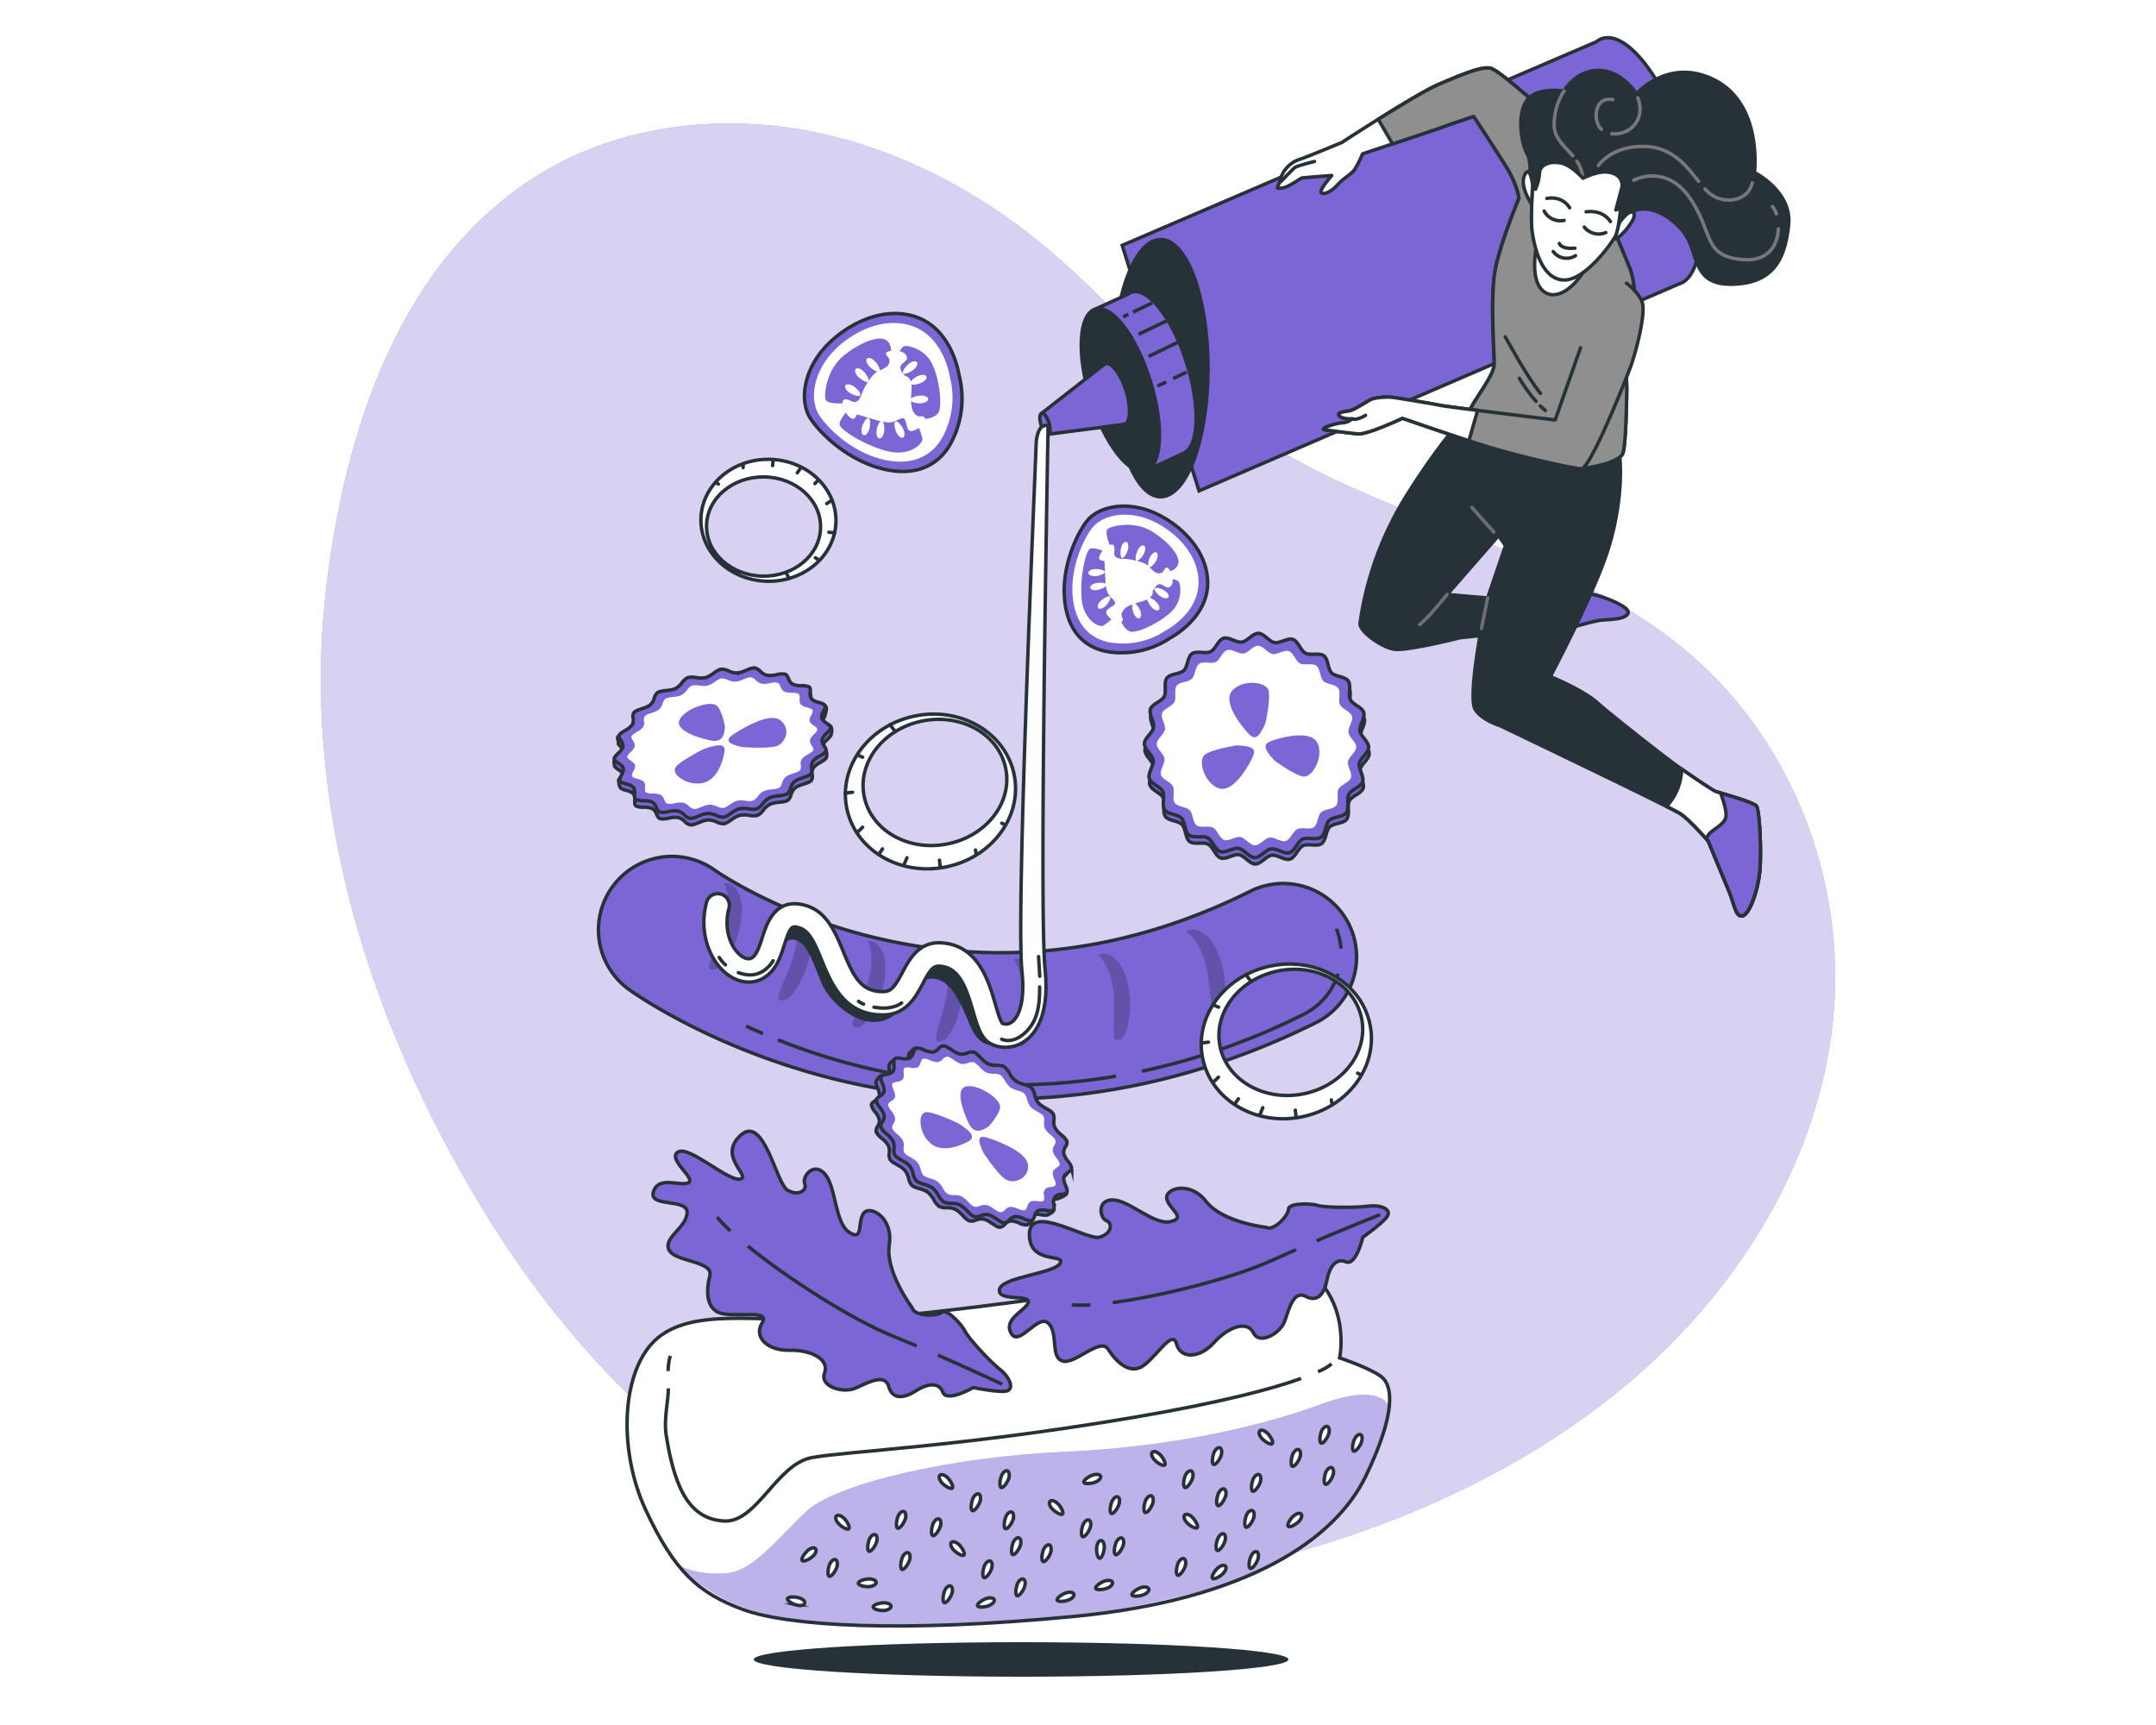 <?xml version="1.0" encoding="UTF-8"?>
<svg class="animated" version="1.1" viewBox="0 0 500 500" xmlns="http://www.w3.org/2000/svg" height="400px">
<style>svg#freepik_stories-deconstructed-food:not(.animated) .animable {opacity: 0;}svg#freepik_stories-deconstructed-food.animated #freepik--background-simple--inject-26 {animation: 1s 1 forwards cubic-bezier(.36,-0.01,.5,1.38) lightSpeedRight;animation-delay: 0s;}svg#freepik_stories-deconstructed-food.animated #freepik--Floor--inject-26 {animation: 1s 1 forwards cubic-bezier(.36,-0.01,.5,1.38) slideDown;animation-delay: 0s;}svg#freepik_stories-deconstructed-food.animated #freepik--Bread--inject-26 {animation: 1s 1 forwards cubic-bezier(.36,-0.01,.5,1.38) zoomOut;animation-delay: 0s;}svg#freepik_stories-deconstructed-food.animated #freepik--Lettuce--inject-26 {animation: 1s 1 forwards cubic-bezier(.36,-0.01,.5,1.38) lightSpeedRight;animation-delay: 0s;}svg#freepik_stories-deconstructed-food.animated #freepik--Jalapeno--inject-26 {animation: 1s 1 forwards cubic-bezier(.36,-0.01,.5,1.38) zoomOut;animation-delay: 0s;}svg#freepik_stories-deconstructed-food.animated #freepik--Sausage--inject-26 {animation: 1s 1 forwards cubic-bezier(.36,-0.01,.5,1.38) zoomOut;animation-delay: 0s;}svg#freepik_stories-deconstructed-food.animated #freepik--Onion--inject-26 {animation: 1s 1 forwards cubic-bezier(.36,-0.01,.5,1.38) slideLeft;animation-delay: 0s;}svg#freepik_stories-deconstructed-food.animated #freepik--Cucumber--inject-26 {animation: 1s 1 forwards cubic-bezier(.36,-0.01,.5,1.38) slideUp;animation-delay: 0s;}svg#freepik_stories-deconstructed-food.animated #freepik--Mustard--inject-26 {animation: 1s 1 forwards cubic-bezier(.36,-0.01,.5,1.38) slideLeft;animation-delay: 0s;}svg#freepik_stories-deconstructed-food.animated #freepik--Character--inject-26 {animation: 1s 1 forwards cubic-bezier(.36,-0.01,.5,1.38) slideUp;animation-delay: 0s;}            @keyframes lightSpeedRight {              from {                transform: translate3d(50%, 0, 0) skewX(-20deg);                opacity: 0;              }              60% {                transform: skewX(10deg);                opacity: 1;              }              80% {                transform: skewX(-2deg);              }              to {                opacity: 1;                transform: translate3d(0, 0, 0);              }            }                    @keyframes slideDown {                0% {                    opacity: 0;                    transform: translateY(-30px);                }                100% {                    opacity: 1;                    transform: translateY(0);                }            }                    @keyframes zoomOut {                0% {                    opacity: 0;                    transform: scale(1.5);                }                100% {                    opacity: 1;                    transform: scale(1);                }            }                    @keyframes slideLeft {                0% {                    opacity: 0;                    transform: translateX(-30px);                }                100% {                    opacity: 1;                    transform: translateX(0);                }            }                    @keyframes slideUp {                0% {                    opacity: 0;                    transform: translateY(30px);                }                100% {                    opacity: 1;                    transform: inherit;                }            }</style>
<g class="animable" style="transform-origin:250.016px 248.155px">
<path class="animable" d="M77.24,350.19C100.77,389,133,422.8,174.56,444.1c39.72,20.37,82,19.63,124.77,9.47,41.45-9.83,81.25-27.46,112.46-54.59s53.34-64.23,57.15-104-12-81.89-44.73-108.06c-36.43-29.16-88.14-36.1-126.39-63.15-21.28-15-37.33-35.56-57.23-52.16-19.68-16.41-43.47-29-69.27-33.77s-53.67-1.36-75.78,11.66C53.16,74.41,37.42,125.61,32.15,169.68,24.63,232.61,44,295.37,77.24,350.19Z" fill="#7c65d5" style="transform-origin:250.016px 248.155px"/>
<path class="animable" d="M77.24,350.19C100.77,389,133,422.8,174.56,444.1c39.72,20.37,82,19.63,124.77,9.47,41.45-9.83,81.25-27.46,112.46-54.59s53.34-64.23,57.15-104-12-81.89-44.73-108.06c-36.43-29.16-88.14-36.1-126.39-63.15-21.28-15-37.33-35.56-57.23-52.16-19.68-16.41-43.47-29-69.27-33.77s-53.67-1.36-75.78,11.66C53.16,74.41,37.42,125.61,32.15,169.68,24.63,232.61,44,295.37,77.24,350.19Z" fill="#fff" opacity=".7" style="transform-origin:250.016px 248.155px"/>
</g>
<g class="animable" style="transform-origin:233.5px 481px">
<ellipse class="animable" cx="233.5" cy="481" rx="77.5" ry="5" fill="#263238" style="transform-origin:233.5px 481px"/>
</g>
<g class="animable" style="transform-origin:229.814px 417.918px">
<path class="animable" d="m255.61 374.08s-42.79 6.38-68.34 8.15-45.94-3.61-57.89 4.65-13 33-4.71 50.76 15.24 24.14 28.25 28.89 45.48 6.86 95.94 2 75.76-22.44 84.57-40.68 7.87-26.26 4.5-28.81-12.09-5.44-12.09-5.44 3.58-16.5-10.36-26.36c-9.3-6.59-36.94 0.14-59.87 6.84z" fill="#fff" style="transform-origin:229.814px 417.918px"/>
<path class="animable" d="m134.55 453.89s4.89 2.71 13.13 2.18 15-10 23.66-18.05 42.06-15.77 75-17.22 59.38-8.26 73.62-13.62 20.04-2.18 20.04 1.08-5.36 18-7.9 22.48c-6.34 11.24-17.43 19.8-30.68 25.18s-33.08 10-55.84 12.93-54 2.09-64.87 1.58-31.6-1.17-46.16-16.54z" fill="#7c65d5" style="transform-origin:237.275px 437.625px"/>
<path class="animable" d="m134.55 453.89s4.89 2.71 13.13 2.18 15-10 23.66-18.05 42.06-15.77 75-17.22 59.38-8.26 73.62-13.62 20.04-2.18 20.04 1.08-4.79 18.24-7.9 22.48c-7.62 10.42-17.43 19.8-30.68 25.18s-33.08 10-55.84 12.93-54 2.09-64.87 1.58-31.6-1.17-46.16-16.54z" fill="#fff" opacity=".5" style="transform-origin:237.275px 437.625px"/>
<path class="animable" d="m255.61 374.08s-42.79 6.38-68.34 8.15-45.94-3.61-57.89 4.65-13 33-4.71 50.76 15.24 24.14 28.25 28.89 45.48 6.86 95.94 2 75.76-22.44 84.57-40.68 7.87-26.26 4.5-28.81-12.09-5.44-12.09-5.44 3.58-16.5-10.36-26.36c-9.3-6.59-36.94 0.14-59.87 6.84z" fill="none" stroke="#263238" stroke-miterlimit="10" style="transform-origin:229.814px 417.918px"/>
<path class="animable" d="m319.57 397.58a14.86 14.86 0 0 0 3.95-2.26" fill="#fff" stroke="#263238" stroke-miterlimit="10" style="transform-origin:321.545px 396.45px"/>
<path class="animable" d="M131.23,402.43c.14,3-1.39,8.71-.6,13.66,2.63,16.55,7.34,24.26,16.81,24.78s15.19-16.51,25.41-18.38,42.74-3.07,93.31-11.66c26.23-4.46,40.68-8.46,48.51-11.28" fill="#fff" stroke="#263238" stroke-miterlimit="10" style="transform-origin:222.536px 420.216px"/>
<path class="animable" d="M131.82,393a15.3,15.3,0,0,0-.63,4.42" fill="#fff" stroke="#263238" stroke-miterlimit="10" style="transform-origin:131.505px 395.21px"/>
<path class="animable" d="m182.26 440.18c0.83 0.86 1.74 2.5 1.3 2.93s-2.06-0.53-2.89-1.39-1.15-1.89-0.71-2.32 1.47-0.08 2.3 0.78z" fill="#fff" stroke="#263238" stroke-miterlimit="10" style="transform-origin:181.719px 441.216px"/>
<path class="animable" d="m199.84 440.54c-0.43 1.11-1.54 2.63-2.11 2.41s-0.39-2.09 0-3.2 1.24-1.84 1.81-1.62 0.72 1.3 0.3 2.41z" fill="#fff" stroke="#263238" stroke-miterlimit="10" style="transform-origin:198.724px 440.531px"/>
<path class="animable" d="m201.08 452.48c-0.43 1.11-1.54 2.63-2.11 2.41s-0.38-2.09 0-3.2 1.24-1.84 1.81-1.62 0.73 1.3 0.3 2.41z" fill="#fff" stroke="#263238" stroke-miterlimit="10" style="transform-origin:199.967px 452.471px"/>
<path class="animable" d="m191.51 447.24c-0.43 1.12-1.54 2.63-2.11 2.41s-0.38-2.08 0-3.2 1.24-1.84 1.81-1.62 0.73 1.3 0.3 2.41z" fill="#fff" stroke="#263238" stroke-miterlimit="10" style="transform-origin:190.397px 447.231px"/>
<path class="animable" d="m180 454.48c-0.43 1.11-1.54 2.63-2.11 2.41s-0.38-2.09 0-3.2 1.24-1.84 1.81-1.62 0.73 1.29 0.3 2.41z" fill="#fff" stroke="#263238" stroke-miterlimit="10" style="transform-origin:178.887px 454.471px"/>
<path class="animable" d="m212.26 428.39c0.83 0.86 1.74 2.5 1.3 2.93s-2.06-0.53-2.89-1.39-1.15-1.89-0.71-2.32 1.47-0.07 2.3 0.78z" fill="#fff" stroke="#263238" stroke-miterlimit="10" style="transform-origin:211.719px 429.427px"/>
<path class="animable" d="m229.84 428.75c-0.43 1.12-1.54 2.63-2.11 2.41s-0.38-2.09 0-3.2 1.24-1.84 1.81-1.62 0.73 1.3 0.3 2.41z" fill="#fff" stroke="#263238" stroke-miterlimit="10" style="transform-origin:228.727px 428.741px"/>
<path class="animable" d="m231.08 440.69c-0.43 1.12-1.54 2.63-2.11 2.41s-0.38-2.09 0-3.2 1.24-1.84 1.81-1.62 0.73 1.3 0.3 2.41z" fill="#fff" stroke="#263238" stroke-miterlimit="10" style="transform-origin:229.967px 440.681px"/>
<path class="animable" d="m221.51 435.46c-0.43 1.11-1.54 2.62-2.11 2.4s-0.38-2.08 0-3.2 1.24-1.84 1.81-1.62 0.73 1.3 0.3 2.42z" fill="#fff" stroke="#263238" stroke-miterlimit="10" style="transform-origin:220.397px 435.441px"/>
<path class="animable" d="m210 442.69c-0.43 1.12-1.54 2.63-2.11 2.41s-0.38-2.09 0-3.2 1.24-1.84 1.81-1.62 0.73 1.3 0.3 2.41z" fill="#fff" stroke="#263238" stroke-miterlimit="10" style="transform-origin:208.887px 442.681px"/>
<path class="animable" d="m215.62 447.82c0.83 0.86 1.74 2.51 1.3 2.93s-2-0.53-2.88-1.38-1.15-1.9-0.72-2.32 1.47-0.05 2.3 0.77z" fill="#fff" stroke="#263238" stroke-miterlimit="10" style="transform-origin:215.077px 448.864px"/>
<path class="animable" d="m233.2 448.19c-0.43 1.11-1.54 2.62-2.11 2.4s-0.38-2.08 0-3.2 1.24-1.84 1.81-1.62 0.73 1.3 0.3 2.42z" fill="#fff" stroke="#263238" stroke-miterlimit="10" style="transform-origin:232.087px 448.171px"/>
<path class="animable" d="m234.44 460.13c-0.42 1.11-1.53 2.62-2.1 2.4s-0.39-2.08 0-3.2 1.23-1.84 1.8-1.62 0.73 1.29 0.3 2.42z" fill="#fff" stroke="#263238" stroke-miterlimit="10" style="transform-origin:233.331px 460.111px"/>
<path class="animable" d="m224.87 454.89c-0.42 1.11-1.53 2.63-2.1 2.41s-0.39-2.09 0-3.2 1.23-1.84 1.8-1.62 0.73 1.29 0.3 2.41z" fill="#fff" stroke="#263238" stroke-miterlimit="10" style="transform-origin:223.761px 454.881px"/>
<path class="animable" d="m213.36 462.12c-0.43 1.12-1.54 2.63-2.11 2.41s-0.38-2.08 0-3.2 1.24-1.84 1.81-1.62 0.73 1.29 0.3 2.41z" fill="#fff" stroke="#263238" stroke-miterlimit="10" style="transform-origin:212.247px 462.111px"/>
<path class="animable" d="m244.22 435.92c0.83 0.86 1.73 2.5 1.29 2.93s-2-0.53-2.88-1.38-1.15-1.9-0.71-2.33 1.46-0.07 2.3 0.78z" fill="#fff" stroke="#263238" stroke-miterlimit="10" style="transform-origin:243.669px 436.957px"/>
<path class="animable" d="m261.79 436.28c-0.42 1.12-1.54 2.63-2.11 2.41s-0.38-2.08 0.05-3.2 1.23-1.84 1.8-1.62 0.69 1.3 0.26 2.41z" fill="#fff" stroke="#263238" stroke-miterlimit="10" style="transform-origin:260.687px 436.271px"/>
<path class="animable" d="m263 448.22c-0.42 1.12-1.53 2.63-2.1 2.41s-0.39-2.08 0-3.2 1.23-1.84 1.8-1.62 0.76 1.3 0.3 2.41z" fill="#fff" stroke="#263238" stroke-miterlimit="10" style="transform-origin:261.897px 448.211px"/>
<path class="animable" d="m253.46 443c-0.42 1.11-1.53 2.63-2.1 2.41s-0.39-2.09 0-3.2 1.23-1.84 1.8-1.63 0.73 1.29 0.3 2.42z" fill="#fff" stroke="#263238" stroke-miterlimit="10" style="transform-origin:252.351px 442.988px"/>
<path class="animable" d="m242 450.22c-0.42 1.12-1.53 2.63-2.1 2.41s-0.39-2.08 0-3.2 1.23-1.84 1.8-1.62 0.68 1.3 0.3 2.41z" fill="#fff" stroke="#263238" stroke-miterlimit="10" style="transform-origin:240.88px 450.211px"/>
<path class="animable" d="m273.85 421.7c0.83 0.86 1.73 2.5 1.29 2.93s-2.05-0.53-2.88-1.39-1.15-1.89-0.71-2.32 1.45-0.07 2.3 0.78z" fill="#fff" stroke="#263238" stroke-miterlimit="10" style="transform-origin:273.304px 422.737px"/>
<path class="animable" d="m291.42 422.06c-0.42 1.12-1.53 2.63-2.1 2.41s-0.39-2.09 0-3.2 1.23-1.84 1.8-1.62 0.73 1.35 0.3 2.41z" fill="#fff" stroke="#263238" stroke-miterlimit="10" style="transform-origin:290.311px 422.051px"/>
<path class="animable" d="m292.67 434c-0.43 1.12-1.54 2.63-2.11 2.41s-0.39-2.09 0-3.2 1.24-1.84 1.81-1.62 0.72 1.3 0.3 2.41z" fill="#fff" stroke="#263238" stroke-miterlimit="10" style="transform-origin:291.554px 433.991px"/>
<path class="animable" d="m283.1 428.77c-0.43 1.11-1.54 2.62-2.11 2.4s-0.39-2.08 0-3.2 1.24-1.84 1.81-1.62 0.72 1.3 0.3 2.42z" fill="#fff" stroke="#263238" stroke-miterlimit="10" style="transform-origin:281.984px 428.751px"/>
<path class="animable" d="m271.58 436c-0.42 1.11-1.53 2.63-2.1 2.41s-0.39-2.09 0-3.2 1.23-1.84 1.8-1.62 0.72 1.3 0.3 2.41z" fill="#fff" stroke="#263238" stroke-miterlimit="10" style="transform-origin:270.469px 435.991px"/>
<path class="animable" d="m283.24 439.9c0.83 0.85 1.74 2.5 1.3 2.92s-2.05-0.53-2.89-1.38-1.15-1.9-0.71-2.32 1.47-0.12 2.3 0.78z" fill="#fff" stroke="#263238" stroke-miterlimit="10" style="transform-origin:282.698px 440.928px"/>
<path class="animable" d="m300.82 440.26c-0.43 1.11-1.54 2.62-2.11 2.4s-0.38-2.08 0-3.2 1.24-1.84 1.81-1.62 0.73 1.3 0.3 2.42z" fill="#fff" stroke="#263238" stroke-miterlimit="10" style="transform-origin:299.707px 440.241px"/>
<path class="animable" d="m302.06 452.2c-0.42 1.11-1.54 2.62-2.11 2.41s-0.38-2.09 0.05-3.21 1.23-1.84 1.8-1.62 0.69 1.3 0.26 2.42z" fill="#fff" stroke="#263238" stroke-miterlimit="10" style="transform-origin:300.957px 452.185px"/>
<path class="animable" d="m292.49 447c-0.42 1.11-1.54 2.63-2.11 2.41s-0.38-2.09 0.05-3.2 1.23-1.84 1.8-1.62 0.69 1.26 0.26 2.41z" fill="#fff" stroke="#263238" stroke-miterlimit="10" style="transform-origin:291.387px 446.991px"/>
<path class="animable" d="m281 454.19c-0.43 1.12-1.54 2.63-2.11 2.41s-0.38-2.08 0-3.2 1.24-1.84 1.81-1.62 0.71 1.3 0.3 2.41z" fill="#fff" stroke="#263238" stroke-miterlimit="10" style="transform-origin:279.883px 454.181px"/>
<path class="animable" d="m305 415.52c0.83 0.86 1.74 2.5 1.3 2.93s-2.06-0.53-2.89-1.39-1.15-1.89-0.71-2.32 1.49-0.07 2.3 0.78z" fill="#fff" stroke="#263238" stroke-miterlimit="10" style="transform-origin:304.459px 416.557px"/>
<path class="animable" d="m322.6 415.88c-0.43 1.12-1.54 2.63-2.11 2.41s-0.39-2.08 0-3.2 1.24-1.84 1.81-1.62 0.7 1.3 0.3 2.41z" fill="#fff" stroke="#263238" stroke-miterlimit="10" style="transform-origin:321.479px 415.871px"/>
<path class="animable" d="m323.84 427.82c-0.43 1.12-1.54 2.63-2.11 2.41s-0.38-2.08 0-3.2 1.24-1.84 1.81-1.62 0.73 1.3 0.3 2.41z" fill="#fff" stroke="#263238" stroke-miterlimit="10" style="transform-origin:322.727px 427.811px"/>
<path class="animable" d="m314.27 422.59c-0.43 1.11-1.54 2.62-2.11 2.41s-0.38-2.09 0-3.21 1.24-1.84 1.81-1.62 0.73 1.3 0.3 2.42z" fill="#fff" stroke="#263238" stroke-miterlimit="10" style="transform-origin:313.157px 422.575px"/>
<path class="animable" d="m302.76 429.82c-0.43 1.12-1.54 2.63-2.11 2.41s-0.39-2.09 0-3.2 1.24-1.84 1.81-1.62 0.72 1.3 0.3 2.41z" fill="#fff" stroke="#263238" stroke-miterlimit="10" style="transform-origin:301.644px 429.811px"/>
<path class="animable" d="m257.61 448.78c-0.11 1.18-0.75 3-1.36 2.89s-0.95-1.89-0.85-3.08 0.68-2.11 1.29-2.06 1.02 1.06 0.92 2.25z" fill="#fff" stroke="#263238" stroke-miterlimit="10" style="transform-origin:256.504px 449.101px"/>
<path class="animable" d="M268.85,462.29c-1.12.41-3,.56-3.2,0s1.33-1.65,2.45-2.06,2.2-.27,2.41.3S270,461.88,268.85,462.29Z" fill="#fff" stroke="#263238" stroke-miterlimit="10" style="transform-origin:268.089px 461.325px"/>
<path class="animable" d="m313.88 441.14c-0.86 0.82-2.52 1.71-2.94 1.27s0.55-2.05 1.41-2.87 1.91-1.13 2.33-0.69 0.07 1.47-0.8 2.29z" fill="#fff" stroke="#263238" stroke-miterlimit="10" style="transform-origin:312.848px 440.588px"/>
<path class="animable" d="m332.09 418.24c-0.45 1.11-1.59 2.6-2.16 2.37s-0.34-2.1 0.11-3.2 1.27-1.82 1.84-1.59 0.66 1.32 0.21 2.42z" fill="#fff" stroke="#263238" stroke-miterlimit="10" style="transform-origin:330.984px 418.205px"/>
<path class="animable" d="m291.93 456.22c-0.86 0.82-2.51 1.71-2.94 1.26s0.55-2.05 1.42-2.87 1.9-1.13 2.33-0.69 0.06 1.47-0.81 2.3z" fill="#fff" stroke="#263238" stroke-miterlimit="10" style="transform-origin:290.903px 455.66px"/>
<path class="animable" d="m247.15 463.81c-1.12 0.4-3 0.56-3.2 0s1.32-1.66 2.45-2.06 2.2-0.28 2.4 0.3-0.53 1.35-1.65 1.76z" fill="#fff" stroke="#263238" stroke-miterlimit="10" style="transform-origin:246.383px 462.844px"/>
<path class="animable" d="m193.65 466.81c-1.19 0.05-3-0.37-3.05-1s1.77-1.17 3-1.22 2.18 0.4 2.2 1-0.96 1.17-2.15 1.22z" fill="#fff" stroke="#263238" stroke-miterlimit="10" style="transform-origin:193.2px 465.7px"/>
<path class="animable" d="m189.3 459.9c-1.19 0.05-3-0.37-3-1s1.76-1.18 3-1.23 2.18 0.41 2.21 1-1.02 1.19-2.21 1.23z" fill="#fff" stroke="#263238" stroke-miterlimit="10" style="transform-origin:188.905px 458.785px"/>
<path class="animable" d="m168.4 465.23c-1.16-0.31-2.78-1.25-2.62-1.84s2-0.6 3.18-0.3 2 1 1.81 1.63-1.22 0.82-2.37 0.51z" fill="#fff" stroke="#263238" stroke-miterlimit="10" style="transform-origin:168.283px 464.136px"/>
<path class="animable" d="m173.06 451.15c-0.89 0.8-2.57 1.64-3 1.19s0.6-2 1.49-2.83 1.94-1.08 2.35-0.62 0.1 1.47-0.84 2.26z" fill="#fff" stroke="#263238" stroke-miterlimit="10" style="transform-origin:172.018px 450.564px"/>
<path class="animable" d="M224.07,465.44c-1.12.41-3,.56-3.2,0s1.32-1.65,2.45-2.06,2.2-.27,2.4.3S225.19,465,224.07,465.44Z" fill="#fff" stroke="#263238" stroke-miterlimit="10" style="transform-origin:223.303px 464.475px"/>
<path class="animable" d="M258.33,460.39c-1.12.41-3,.56-3.2,0s1.33-1.66,2.45-2.07,2.2-.27,2.41.3S259.46,460,258.33,460.39Z" fill="#fff" stroke="#263238" stroke-miterlimit="10" style="transform-origin:257.569px 459.42px"/>
<path class="animable" d="M254.91,429.65c-1.12.4-3,.56-3.2,0s1.32-1.66,2.44-2.06,2.2-.28,2.41.3S256,429.24,254.91,429.65Z" fill="#fff" stroke="#263238" stroke-miterlimit="10" style="transform-origin:254.143px 428.684px"/>
</g>
<g class="animable" stroke="#263238" stroke-miterlimit="10" style="transform-origin:233.377px 366.353px">
<path class="animable" d="M201.88,379s-7.82-10.42-6.59-18.23-5.58-11.62-7.44-9.09.05,8.31-4.19,5.49-3.76-13.29-7.09-16.94-6.6,1-5.81,2.79-1.49,3.87-4.9,2-6.84-22.17-13.68-15.94,3.37,12-.16,12.68-14.84-9.87-18-7.83,5.32,7.67,3.08,8.88-8.64-2.15-10.17,2.59,10,1.77,9.77,6.14-6.89,7.11-5.31,10.68,13,3.22,11.89,7.54-1.35,10.43,4.3,11.13,13.16-1.14,10.8,2.69,1.38,7.93,7.94,7.8S178,394.09,176.52,398s5.41,5.94,9,4.35,8.51-4.41,9.63-.42,4.66,3.27,7.82,1.23,6.68-2.75,7.85.37,8.8-1.34,8.8-1.34,8.23,1.69,10,.9.61-3.91-2.34-6.23-9.19-9.17-10-10.95-5.37-6.81-6.74-5.56S202.63,381.68,201.88,379Z" fill="#7c65d5" style="transform-origin:178.623px 366.353px"/>
<path class="animable" d="m149.23 356.8a44.44 44.44 0 0 1-3.84-4" fill="none" style="transform-origin:147.31px 354.8px"/>
<path class="animable" d="m203.23 390.13c-2.49-1.06-5-2.1-7.41-3.08-11.06-4.5-29.6-16.13-41.52-25.85" fill="none" style="transform-origin:178.765px 375.665px"/>
<path class="animable" d="m228 401.21s-8.52-4-18.62-8.43" fill="none" style="transform-origin:218.69px 396.995px"/>
<path class="animable" d="M304.45,355.74s-12.6-1.4-17.31-7.49-12-3.8-11.4-.78,5.92,5.5,1.09,6.62-11.92-6.2-16.72-6.28-3.7,5.35-1.9,6,1.74,3.64-1.88,4.78-20.28-9.94-20.42-.93,10.73,5.58,8.88,8.56-16.9,3.93-17.55,7.53,9,1.34,8.35,3.74-7.29,4.69-5,8.93,7.9-5.88,10.86-2.83.45,9.62,4,10.88,10.93-7,13.28-3.39,6.48,7.92,10.74,4.38,8-10.08,9.11-5.86,6.54,4.31,10.83-.43,9.72-6.45,11.46-2.82,7.81.13,9.07-3.45,2.55-9,6.12-7.12,5.43-1.11,6.09-4.71,2.51-6.57,5.49-5.32,4.93-7.13,4.93-7.13,6.68-4.7,7.31-6.49-2.35-3-6-2.5-12.62.4-14.41-.23-8.41-.74-8.44,1.06S306.83,357,304.45,355.74Z" fill="#7c65d5" style="transform-origin:283.587px 370.6px"/>
<path class="animable" d="m253.59 378.22a42.8 42.8 0 0 1-5.39 0" fill="none" style="transform-origin:250.895px 378.262px"/>
<path class="animable" d="m313.22 362.2c-2.41 1.05-4.82 2.13-7.12 3.18-10.57 4.85-31.17 10.22-46 12.18" fill="none" style="transform-origin:286.66px 369.88px"/>
<path class="animable" d="m337.56 352.07s-8.52 3.37-18.4 7.57" fill="none" style="transform-origin:328.36px 355.855px"/>
</g>
<g class="animable" style="transform-origin:229.151px 140.037px">
<path class="animable" d="m215.47 108.53s-1.88-13.35-12.81-16.8-22.5 4.08-27.52 10.77-5.6 14.4-2.64 18.89 11.48 12.8 22.43 14.85 16.48-3.81 18.84-9.05a27.25 27.25 0 0 0 1.7-18.66z" fill="#7c65d5" stroke="#263238" stroke-miterlimit="10" style="transform-origin:193.546px 113.762px"/>
<path class="animable" d="m212.83 109.15s-1.66-11.74-11.27-14.77-19.78 3.59-24.19 9.47-4.93 12.66-2.32 16.61 10.09 11.25 19.71 13 14.49-3.34 16.57-7.95a24 24 0 0 0 1.5-16.36z" fill="#fff" style="transform-origin:193.546px 113.717px"/>
<path class="animable" d="M195.67,102.61s.7-2.64-1.26-4-7,.28-12.12,4.3-5.88,11-5.51,12.76,5.94,1.16,5.94,1.16l.77,1.86s-2.83,3-2.59,4.46,7.45,6.08,14,7.65,10.23-2.35,10-3.68a25.24,25.24,0,0,0-1.27-3.73l.43-1.85s4.24.07,5.46-1.9.3-10.06-1.89-14.33-7.19-5.41-8.13-4.9-1.9,2.75-1.9,2.75A5.32,5.32,0,0,1,195.67,102.61Z" fill="#7c65d5" style="transform-origin:193.382px 114.653px"/>
<path class="animable" d="M199.93,109s-2.09-1.89-1.27-3.07,2.4-1.42,1.5-3-5-1.54-5.68-.76.91,1.21.89,2.4-.56,1.85-3,2.87-4.59,5.35-5.14,6.93-1.37,2.63-2.82,1.94-2.76-1.1-2.66.76,2.31,4.8,3.24,4.29.55-1.19,1.08-1.18,6.33,2.09,8.71,2.26,3.86-1.66,4.78-1.11.48,3.45,1.93,3.6,4.8-2.17,4.16-3.64-1.73.5-3.28-1.77-.15-6.89-.78-8.76S199.93,109,199.93,109Z" fill="#fff" style="transform-origin:193.737px 113.29px"/>
<path class="animable" d="m191.13 104.7c0.83 0.86 1.74 2.5 1.3 2.93s-2.06-0.53-2.89-1.39-1.15-1.89-0.71-2.32 1.47-0.08 2.3 0.78z" fill="#fff" style="transform-origin:190.589px 105.736px"/>
<path class="animable" d="m202.28 107.2c-0.93 0.75-2.65 1.5-3 1s0.72-2 1.65-2.74 2-1 2.37-0.5-0.09 1.49-1.02 2.24z" fill="#fff" style="transform-origin:201.32px 106.532px"/>
<path class="animable" d="m187.39 123.74c0.32-1.14 1.29-2.75 1.88-2.58s0.57 2 0.24 3.19-1.06 1.94-1.65 1.77-0.8-1.23-0.47-2.38z" fill="#fff" style="transform-origin:188.487px 123.646px"/>
<path class="animable" d="m191.61 124.77c0.17-1.18 0.91-2.91 1.51-2.82s0.85 1.94 0.69 3.12-0.79 2.08-1.4 2-0.96-1.07-0.8-2.3z" fill="#fff" style="transform-origin:192.714px 124.511px"/>
<path class="animable" d="m197.35 125.33c-0.5-1.08-0.81-2.93-0.26-3.19s1.77 1.18 2.27 2.26 0.46 2.17-0.1 2.43-1.41-0.41-1.91-1.5z" fill="#fff" style="transform-origin:198.254px 124.498px"/>
<path class="animable" d="M204.52,111c-1.1.48-3,.74-3.2.18s1.22-1.74,2.32-2.21,2.18-.4,2.42.16S205.61,110.52,204.52,111Z" fill="#fff" style="transform-origin:203.704px 110.078px"/>
<path class="animable" d="m204.43 116.9c-1.2 0.06-3-0.35-3.05-1s1.75-1.19 3-1.25 2.18 0.4 2.2 1-0.96 1.2-2.15 1.25z" fill="#fff" style="transform-origin:203.98px 115.775px"/>
<path class="animable" d="m187.9 107.69c0.83 0.86 1.74 2.5 1.3 2.93s-2-0.53-2.88-1.38-1.15-1.9-0.72-2.33 1.47-0.07 2.3 0.78z" fill="#fff" style="transform-origin:187.357px 108.727px"/>
<path class="animable" d="M185,112c1,.67,2.22,2.09,1.88,2.6s-2.12-.1-3.11-.76-1.52-1.62-1.18-2.13S184.05,111.35,185,112Z" fill="#fff" style="transform-origin:184.713px 113.097px"/>
<path class="animable" d="m276.83 184.85s11.09-5.74 10.76-16.35-10.44-18.42-17.83-20.76-14.31-0.49-17.32 3.47-7.69 13.95-6.13 24.15 8.37 13.25 13.68 13.71a25.27 25.27 0 0 0 16.84-4.22z" fill="#7c65d5" stroke="#263238" stroke-miterlimit="10" style="transform-origin:266.799px 167.959px"/>
<path class="animable" d="m275.47 182.72s9.76-5 9.47-14.37-9.19-16.19-15.68-18.25-12.58-0.44-15.23 3.05-6.76 12.27-5.38 21.24 7.35 11.64 12 12a22.14 22.14 0 0 0 14.82-3.67z" fill="#fff" style="transform-origin:266.66px 167.856px"/>
<path class="animable" d="M275.94,165.72s2.52-.19,3.11-2.32-2.4-6.06-7.48-9.28-11.44-1.76-12.84-.91.81,5.55.81,5.55l-1.4,1.23s-3.48-1.55-4.69-.89-3,8.37-2.38,14.62,5.19,8.23,6.27,7.61a22.86,22.86,0,0,0,2.88-2.25l1.74-.19s1.24,3.72,3.33,4.19,8.89-2.82,12-6,2.53-8,1.79-8.61-3-.82-3-.82A5.18,5.18,0,0,1,275.94,165.72Z" fill="#7c65d5" style="transform-origin:265.305px 167.629px"/>
<path class="animable" d="M271.63,171.42s1-2.41,2.29-2.06,2,1.67,3.1.39-.19-4.84-1.08-5.19-.77,1.16-1.82,1.51-1.79.07-3.41-1.72-6.09-2.37-7.64-2.37-2.72-.39-2.56-1.87.12-2.75-1.47-2.09-3.5,3.48-2.76,4.14,1.2.12,1.36.59.11,6.17.68,8.3,2.64,2.87,2.44,3.84-2.87,1.47-2.56,2.79,3.37,3.54,4.46,2.53-1-1.36.54-3.41,6-2.25,7.42-3.37S271.63,171.42,271.63,171.42Z" fill="#fff" style="transform-origin:266.78px 169.153px"/>
<path class="animable" d="m272.73 162.39c-0.5 1-1.66 2.29-2.17 2s-0.16-2 0.33-2.94 1.31-1.59 1.81-1.34 0.52 1.29 0.03 2.28z" fill="#fff" style="transform-origin:271.698px 162.244px"/>
<path class="animable" d="m274 172.91c-0.94-0.59-2.12-1.86-1.82-2.34s2 0 2.9 0.6 1.46 1.45 1.16 1.93-1.35 0.39-2.24-0.19z" fill="#fff" style="transform-origin:274.227px 171.892px"/>
<path class="animable" d="M254.93,164.94c1.1-.06,2.81.3,2.84.86s-1.61,1.13-2.72,1.19-2-.34-2.06-.9S253.83,165,254.93,164.94Z" fill="#fff" style="transform-origin:255.379px 165.965px"/>
<path class="animable" d="M255.33,169c1.08-.22,2.82-.1,2.93.45s-1.44,1.34-2.53,1.56-2-.06-2.16-.62S254.24,169.17,255.33,169Z" fill="#fff" style="transform-origin:255.908px 169.991px"/>
<path class="animable" d="m256.59 174.15c0.79-0.77 2.32-1.61 2.71-1.21s-0.49 1.91-1.28 2.68-1.76 1.06-2.15 0.66-0.07-1.36 0.72-2.13z" fill="#fff" style="transform-origin:257.55px 174.648px"/>
<path class="animable" d="M271.32,176c-.75-.81-1.55-2.36-1.13-2.74s1.89.54,2.64,1.35,1,1.78.6,2.17S272.07,176.83,271.32,176Z" fill="#fff" style="transform-origin:271.847px 175.056px"/>
<path class="animable" d="m266.12 177.75c-0.41-1-0.61-2.75-0.08-3s1.57 1.17 2 2.2 0.32 2-0.21 2.24-1.29-0.41-1.71-1.44z" fill="#fff" style="transform-origin:267.012px 176.98px"/>
<path class="animable" d="m269.12 160.49c-0.49 1-1.65 2.28-2.16 2s-0.17-2 0.33-3 1.3-1.58 1.81-1.33 0.52 1.34 0.02 2.33z" fill="#fff" style="transform-origin:268.098px 160.316px"/>
<path class="animable" d="m264.47 159.31c-0.28 1.07-1.15 2.57-1.69 2.43s-0.57-1.88-0.29-3 0.95-1.82 1.49-1.68 0.77 1.18 0.49 2.25z" fill="#fff" style="transform-origin:263.453px 159.396px"/>
</g>
<g class="animable" style="transform-origin:220.877px 283.418px">
<path class="animable" d="M224,318.57a198.07,198.07,0,0,1-45.38-6c-35.5-9-57.89-25.11-58.83-25.79a21.29,21.29,0,0,1,25-34.49c.44.31,18.11,12.65,46,19.41,36.76,8.91,73.5,4.41,109.18-13.38a21.29,21.29,0,0,1,19,38.11C284.1,313.76,251.53,319,224,318.57Z" fill="#7c65d5" stroke="#263238" stroke-miterlimit="10" style="transform-origin:220.877px 283.418px"/>
<path class="animable" d="m325.4 282.24a19.56 19.56 0 0 1-10 11.76 195.4 195.4 0 0 1-46.88 16.51" fill="none" stroke="#263238" stroke-miterlimit="10" style="transform-origin:296.96px 296.375px"/>
<path class="animable" d="m324.9 269.22a19.6 19.6 0 0 1 1.33 5.75" fill="none" stroke="#263238" stroke-miterlimit="10" style="transform-origin:325.565px 272.095px"/>
<path class="animable" d="m158.64 299.59q-2.53-1.08-4.86-2.16" fill="none" stroke="#263238" stroke-miterlimit="10" style="transform-origin:156.21px 298.51px"/>
<path class="animable" d="m261 311.94a181.7 181.7 0 0 1-75-3.06 187.09 187.09 0 0 1-23-7.48" fill="none" stroke="#263238" stroke-miterlimit="10" style="transform-origin:212px 307.938px"/>
<path class="animable" d="m147.36 256s2.91 4.91-0.6 14.21-5 10.77-2.42 10.82 7.23-7.37 8.09-14.84-2.43-10.5-5.07-10.19z" opacity=".2" style="transform-origin:147.804px 268.504px"/>
<path class="animable" d="m167.43 265s2.91 4.91-0.61 14.21-5 10.78-2.42 10.82 7.23-7.37 8.1-14.84-2.45-10.57-5.07-10.19z" opacity=".2" style="transform-origin:167.869px 277.5px"/>
<path class="animable" d="m189 272.79s2.91 4.91-0.61 14.21-5 10.77-2.42 10.81 7.23-7.37 8.1-14.84-2.44-10.52-5.07-10.18z" opacity=".2" style="transform-origin:189.439px 285.287px"/>
<path class="animable" d="m210.3 276.67s3.48 4.53 1.08 14.18-3.74 11.29-1.13 11 6.31-8.17 6.29-15.69-3.67-10.16-6.24-9.49z" opacity=".2" style="transform-origin:212.684px 289.225px"/>
<path class="animable" d="m231.17 278.06s3.89 4.19 2.43 14-2.64 11.6-0.07 11.08 5.5-8.73 4.76-16.22-4.62-9.74-7.12-8.86z" opacity=".2" style="transform-origin:234.788px 290.55px"/>
<path class="animable" d="m255.87 276.8s4.49 3.53 4.57 13.48-0.81 11.86 1.65 11 4.08-9.49 2.19-16.77-6.08-8.96-8.41-7.71z" opacity=".2" style="transform-origin:260.488px 288.943px"/>
<path class="animable" d="m281.36 270.1s4.92 2.89 6.32 12.74 0.79 11.87 3.1 10.64 2.78-9.94-0.06-16.91-7.22-8.03-9.36-6.47z" opacity=".2" style="transform-origin:287.022px 281.638px"/>
</g>
<g class="animable" stroke="#263238" stroke-linecap="round" stroke-linejoin="round" style="transform-origin:237.874px 228.708px">
<path class="animable" d="m160.55 133.14c-10.81-0.18-19.7 7.59-19.86 17.34s8.48 17.8 19.29 18 19.69-7.59 19.85-17.34-8.48-17.83-19.28-18zm-1.93 33.86c-9.13-0.15-16.43-6.7-16.3-14.65s7.63-14.26 16.76-14.11 16.42 6.71 16.3 14.65-7.64 14.25-16.76 14.11z" fill="#fff" style="transform-origin:160.26px 150.81px"/>
<line class="animable" x1="169.65" x2="168.64" y1="135.58" y2="137.03" fill="none" style="transform-origin:169.145px 136.305px"/>
<line class="animable" x1="174.59" x2="173.72" y1="139.32" y2="140.17" fill="none" style="transform-origin:174.155px 139.745px"/>
<line class="animable" x1="178.65" x2="177.17" y1="145.01" y2="145.96" fill="none" style="transform-origin:177.91px 145.485px"/>
<line class="animable" x1="161.62" x2="161.47" y1="133.5" y2="134.96" fill="none" style="transform-origin:161.545px 134.23px"/>
<line class="animable" x1="152.93" x2="152.91" y1="134.7" y2="135.55" fill="none" style="transform-origin:152.92px 135.125px"/>
<line class="animable" x1="179.48" x2="177.77" y1="154.43" y2="154.28" fill="none" style="transform-origin:178.625px 154.355px"/>
<line class="animable" x1="165.49" x2="166.2" y1="166.17" y2="167.65" fill="none" style="transform-origin:165.845px 166.91px"/>
<line class="animable" x1="173.87" x2="174.95" y1="161.66" y2="162.41" fill="none" style="transform-origin:174.41px 162.035px"/>
<line class="animable" x1="145.27" x2="145.75" y1="139.95" y2="140.32" fill="none" style="transform-origin:145.51px 140.135px"/>
<path class="animable" d="m211.45 251.34c13.43-2.58 22.42-14.5 20.08-26.61s-15.1-19.83-28.53-17.25-22.4 14.52-20.07 26.61 15.07 19.83 28.52 17.25zm-6.38-42.4c11.34-2.18 22.07 4 24 13.91s-5.75 19.62-17.08 21.8-22.06-4-24-13.9 5.75-19.63 17.08-21.81z" fill="#fff" style="transform-origin:207.231px 229.41px"/>
<line class="animable" x1="199.56" x2="200.42" y1="250.67" y2="248.62" fill="none" style="transform-origin:199.99px 249.645px"/>
<line class="animable" x1="192.47" x2="193.33" y1="247.32" y2="246.05" fill="none" style="transform-origin:192.9px 246.685px"/>
<line class="animable" x1="185.97" x2="187.56" y1="241.33" y2="239.77" fill="none" style="transform-origin:186.765px 240.55px"/>
<line class="animable" x1="210.04" x2="209.84" y1="251.17" y2="249.32" fill="none" style="transform-origin:209.94px 250.245px"/>
<line class="animable" x1="220.48" x2="220.28" y1="247.43" y2="246.37" fill="none" style="transform-origin:220.38px 246.9px"/>
<line class="animable" x1="182.51" x2="184.66" y1="229.89" y2="229.64" fill="none" style="transform-origin:183.585px 229.765px"/>
<line class="animable" x1="196.78" x2="195.52" y1="211.73" y2="210.09" fill="none" style="transform-origin:196.15px 210.91px"/>
<line class="animable" x1="187.58" x2="186.04" y1="219.48" y2="218.83" fill="none" style="transform-origin:186.81px 219.155px"/>
<line class="animable" x1="228.6" x2="227.9" y1="238.95" y2="238.61" fill="none" style="transform-origin:228.25px 238.78px"/>
<path class="animable" d="m314.61 323.78c13.43-2.58 22.42-14.49 20.08-26.6s-15.1-19.83-28.52-17.25-22.41 14.49-20.08 26.6 15.1 19.84 28.52 17.25zm-6.37-42.4c11.33-2.18 22.06 4.05 24 13.91s-5.76 19.63-17.09 21.81-22.06-4.05-24-13.91 5.75-19.62 17.09-21.81z" fill="#fff" style="transform-origin:310.391px 301.856px"/>
<line class="animable" x1="302.72" x2="303.58" y1="323.11" y2="321.06" fill="none" style="transform-origin:303.15px 322.085px"/>
<line class="animable" x1="295.63" x2="296.49" y1="319.76" y2="318.5" fill="none" style="transform-origin:296.06px 319.13px"/>
<line class="animable" x1="289.13" x2="290.72" y1="313.78" y2="312.22" fill="none" style="transform-origin:289.925px 313px"/>
<line class="animable" x1="313.2" x2="313" y1="323.61" y2="321.77" fill="none" style="transform-origin:313.1px 322.69px"/>
<line class="animable" x1="323.64" x2="323.44" y1="319.87" y2="318.81" fill="none" style="transform-origin:323.54px 319.34px"/>
<line class="animable" x1="285.67" x2="287.82" y1="302.34" y2="302.08" fill="none" style="transform-origin:286.745px 302.21px"/>
<line class="animable" x1="299.94" x2="298.68" y1="284.18" y2="282.54" fill="none" style="transform-origin:299.31px 283.36px"/>
<line class="animable" x1="290.74" x2="289.2" y1="291.93" y2="291.28" fill="none" style="transform-origin:289.97px 291.605px"/>
<line class="animable" x1="331.76" x2="331.06" y1="311.39" y2="311.06" fill="none" style="transform-origin:331.41px 311.225px"/>
</g>
<g class="animable" style="transform-origin:224.962px 269.65px">
<path class="animable" d="M334.41,218.45c0,1.67-2.41,3.1-2.69,4.7s1.47,3.79.94,5.33-3.24,2.18-4,3.63.23,4-.76,5.35-3.76,1.07-4.94,2.22-1,3.91-2.37,4.86-3.89-.14-5.38.59-2.17,3.4-3.75,3.89-3.65-1.35-5.3-1.12-3.11,2.56-4.78,2.54-3.1-2.41-4.69-2.69-3.79,1.47-5.33.94-2.19-3.24-3.63-4-4.05.23-5.36-.76-1.07-3.76-2.21-4.94-3.92-1-4.86-2.37.14-3.89-.59-5.37-3.4-2.18-3.89-3.76,1.34-3.65,1.11-5.3-2.56-3.11-2.53-4.78,2.41-3.1,2.68-4.69-1.46-3.79-.94-5.33,3.25-2.19,4-3.63-.22-4.05.76-5.36,3.76-1.07,4.94-2.21,1-3.92,2.37-4.86,3.9.14,5.38-.59,2.18-3.4,3.76-3.89,3.65,1.34,5.29,1.11,3.11-2.56,4.78-2.53,3.1,2.41,4.7,2.69,3.79-1.47,5.33-1,2.18,3.25,3.63,4,4-.23,5.35.76,1.07,3.75,2.22,4.93,3.91,1,4.86,2.37-.14,3.9.58,5.38,3.41,2.18,3.9,3.76-1.35,3.65-1.12,5.29S334.43,216.78,334.41,218.45Z" fill="#7c65d5" stroke="#263238" stroke-miterlimit="10" style="transform-origin:301.905px 217.935px"/>
<path class="animable" d="M334.25,216.6c0,1.67-2.41,3.1-2.69,4.69s1.47,3.79.95,5.33-3.25,2.19-4,3.63.22,4.05-.77,5.36-3.75,1.07-4.93,2.21-1,3.92-2.37,4.86-3.9-.14-5.38.59-2.18,3.41-3.76,3.89-3.65-1.34-5.29-1.11-3.11,2.56-4.78,2.53-3.1-2.41-4.7-2.68-3.79,1.46-5.33.94-2.18-3.25-3.63-4-4,.22-5.35-.76-1.07-3.76-2.22-4.94-3.91-1-4.86-2.37.14-3.9-.59-5.38-3.4-2.17-3.89-3.76,1.35-3.64,1.12-5.29-2.56-3.11-2.54-4.78,2.41-3.1,2.69-4.7-1.47-3.79-.94-5.33,3.24-2.18,4-3.63-.23-4,.76-5.35,3.76-1.07,4.94-2.22,1-3.91,2.37-4.86,3.89.14,5.37-.58,2.18-3.41,3.76-3.89,3.65,1.34,5.3,1.11,3.11-2.56,4.78-2.54,3.1,2.41,4.69,2.69,3.79-1.47,5.33-.94,2.19,3.24,3.63,4,4.05-.22,5.36.76,1.07,3.76,2.21,4.94,3.92,1,4.86,2.37-.14,3.89.59,5.38,3.4,2.17,3.89,3.75-1.34,3.65-1.11,5.3S334.28,214.93,334.25,216.6Z" fill="#7c65d5" stroke="#263238" stroke-miterlimit="10" style="transform-origin:301.745px 216.075px"/>
<path class="animable" d="M330.65,216.54c0,1.49-2.14,2.76-2.39,4.18s1.31,3.37.84,4.73-2.88,2-3.57,3.23.2,3.6-.67,4.77-3.34,1-4.39,2-.91,3.49-2.11,4.33-3.47-.13-4.78.52-1.94,3-3.35,3.46-3.24-1.2-4.7-1-2.77,2.28-4.25,2.25-2.76-2.14-4.18-2.39-3.37,1.31-4.74.84-1.94-2.88-3.23-3.57-3.6.21-4.76-.67-.95-3.34-2-4.39-3.48-.91-4.32-2.11.12-3.46-.52-4.78-3-1.94-3.46-3.34,1.19-3.25,1-4.71-2.27-2.77-2.25-4.25,2.14-2.76,2.39-4.18-1.3-3.37-.84-4.74,2.89-1.94,3.57-3.23-.2-3.6.68-4.76,3.34-.95,4.39-2,.91-3.48,2.11-4.32,3.46.12,4.78-.52,1.93-3,3.34-3.46,3.24,1.19,4.71,1,2.76-2.28,4.25-2.26,2.76,2.15,4.17,2.39,3.37-1.3,4.74-.83,1.95,2.88,3.23,3.56,3.6-.2,4.76.68,1,3.34,2,4.39,3.48.91,4.33,2.11-.13,3.46.52,4.78,3,1.93,3.46,3.34-1.2,3.24-1,4.71S330.68,215.05,330.65,216.54Z" fill="#fff" style="transform-origin:301.735px 216.09px"/>
<path class="animable" d="m304.32 209.64s1.6-6.9 0.9-9.54-7.77-3.23-10.6 0.18 3.16 10.69 4.85 12.42 2.85 1.54 4.85-3.06z" fill="#7c65d5" style="transform-origin:299.635px 205.812px"/>
<path class="animable" d="m306.92 220.42s5.69 4.24 8.38 4.66 6.08-5.83 4.08-9.79-11.06-1.39-13.32-0.53-2.55 1.99 0.86 5.66z" fill="#7c65d5" style="transform-origin:312.171px 219.122px"/>
<path class="animable" d="m296 216.05s-7 1.06-9.2 2.68-0.14 8.42 4.08 9.79 8.77-6.88 9.76-9.09 0.36-3.21-4.64-3.38z" fill="#7c65d5" style="transform-origin:293.472px 222.361px"/>
<path class="animable" d="M177.3,214.38c.58-.58,1.17-1.17,1.16-1.63a3,3,0,0,0-.07-2.13c-.35-.67-2.39,0-2.54-.62a3.11,3.11,0,0,1,.52-1.93c.32-.64.87-2.58.65-3s-.2-.55-1-.78-2.71.68-3.12.19a2.54,2.54,0,0,1-.35-1.87c0-.67.07-1.29-.33-1.59a4.63,4.63,0,0,0-2.22-.38,6.39,6.39,0,0,1-2.56-.42,2.84,2.84,0,0,1-1.19-1.58c-.26-.57-.52-1.16-1.05-1.35a6,6,0,0,0-2.42.16,8,8,0,0,1-2.79.18,3.85,3.85,0,0,1-1.92-1.14,3.26,3.26,0,0,0-1.68-1,4.15,4.15,0,0,0-1.55.34l-.82.32c-.3.12-.6.25-.9.36a6.1,6.1,0,0,1-1.86.43,5.82,5.82,0,0,1-2.45-.59,4.48,4.48,0,0,0-2.15-.49,2.47,2.47,0,0,0-.43.11,8.19,8.19,0,0,0-1.65,1,9.3,9.3,0,0,1-2,1.19l-.42.13a7.82,7.82,0,0,1-2.73,0,5.9,5.9,0,0,0-2.42,0,4.43,4.43,0,0,0-1.66,1.47,5.94,5.94,0,0,1-1.85,1.67,2.83,2.83,0,0,1-.4.17,10,10,0,0,1-2.42.46,9.64,9.64,0,0,0-2,.36,1.77,1.77,0,0,0-.39.19,3,3,0,0,0-1,1.66,4,4,0,0,1-1.12,1.91,5.63,5.63,0,0,1-1.64.85l-.91.31-.85.3a3.55,3.55,0,0,0-1.33.72,2.13,2.13,0,0,0-.27,1.69,2.94,2.94,0,0,1-.28,1.95c-.41.62-3.17.85-4,1.33s.08,1.61-.11,2.07.42.6.76,1.14a2.68,2.68,0,0,1,.6,1.8c-.14.63-1.69,1.12-2.28,1.72s-.25,1.32-.24,1.78.58.83,1.19,1.25,1.27.89,1.43,1.49-.92.59-1.25,1.26a3.52,3.52,0,0,0,.29,2.39c.22.41,1,.66,1.82.89a4.55,4.55,0,0,1,2.07,1,2.6,2.6,0,0,1,.35,1.88c0,.66-.07,1.28.31,1.58a4.71,4.71,0,0,0,2.23.39,6.4,6.4,0,0,1,2.56.41,3,3,0,0,1,1.2,1.59c.25.56.52,1.15,1.05,1.33a5.79,5.79,0,0,0,2.42-.14,7.74,7.74,0,0,1,2.79-.19,4.17,4.17,0,0,1,1.92,1.13,3,3,0,0,0,1.68,1,3.89,3.89,0,0,0,1.54-.33l.82-.32.86-.34a6.37,6.37,0,0,1,1.9-.44,5.92,5.92,0,0,1,2.45.58,4.47,4.47,0,0,0,2.15.5,2.17,2.17,0,0,0,.42-.11,7.87,7.87,0,0,0,1.66-1,10,10,0,0,1,2.05-1.18l.41-.13a7.76,7.76,0,0,1,2.72,0,5.78,5.78,0,0,0,2.43,0,4.58,4.58,0,0,0,1.66-1.47,5.76,5.76,0,0,1,1.86-1.67L161,233a11.11,11.11,0,0,1,2.44-.47,9.16,9.16,0,0,0,2-.35,1.91,1.91,0,0,0,.38-.18,3.1,3.1,0,0,0,1-1.66,4.12,4.12,0,0,1,1.12-1.91,5.55,5.55,0,0,1,1.68-.87l.88-.31.85-.28a3.79,3.79,0,0,0,1.33-.73,2.18,2.18,0,0,0,.26-1.69,2.89,2.89,0,0,1,.29-1.95,6.53,6.53,0,0,1,2.05-1.6c.77-.45,1.57-.92,1.76-1.38a3.1,3.1,0,0,0-.13-2.17c-.36-.58-1.08-.55-1-1.19A4.47,4.47,0,0,1,177.3,214.38Z" fill="#7c65d5" stroke="#263238" stroke-miterlimit="10" style="transform-origin:147.068px 217.295px"/>
<path class="animable" d="M177.14,212.51c.59-.58,1.18-1.18,1.16-1.63s-.58-.84-1.18-1.26-1.28-.89-1.43-1.49a3.09,3.09,0,0,1,.52-1.93c.33-.64.66-1.31.44-1.72s-1-.65-1.82-.89a4.5,4.5,0,0,1-2.07-1,2.54,2.54,0,0,1-.35-1.87c0-.67.07-1.29-.32-1.59a4.65,4.65,0,0,0-2.23-.38,6.31,6.31,0,0,1-2.55-.42,2.86,2.86,0,0,1-1.2-1.58c-.26-.57-.51-1.16-1.05-1.35a6,6,0,0,0-2.41.16,8,8,0,0,1-2.8.18,4,4,0,0,1-1.92-1.14,3.26,3.26,0,0,0-1.68-1,4.07,4.07,0,0,0-1.54.34l-.83.32c-.3.12-.6.25-.9.36a6,6,0,0,1-1.86.43,5.73,5.73,0,0,1-2.44-.59,4.5,4.5,0,0,0-2.15-.49,2.09,2.09,0,0,0-.43.11,7.67,7.67,0,0,0-1.65,1,9.36,9.36,0,0,1-2,1.19l-.41.13a7.82,7.82,0,0,1-2.73,0,5.73,5.73,0,0,0-2.42,0,4.53,4.53,0,0,0-1.67,1.47,5.83,5.83,0,0,1-1.85,1.67,2.4,2.4,0,0,1-.4.17,10.38,10.38,0,0,1-2.42.46,9.77,9.77,0,0,0-2,.36,1.42,1.42,0,0,0-.39.19,3,3,0,0,0-1,1.66,3.89,3.89,0,0,1-1.12,1.9,5.36,5.36,0,0,1-1.63.86l-.92.31-.84.3a3.61,3.61,0,0,0-1.34.72,2.18,2.18,0,0,0-.27,1.69,2.83,2.83,0,0,1-.28,1.95,6.35,6.35,0,0,1-2,1.59c-.77.47-1.56.94-1.76,1.4s.14,1,.49,1.55a2.62,2.62,0,0,1,.59,1.8,4.59,4.59,0,0,1-1.36,1.87c-.57.57-1.16,1.17-1.16,1.62s.58.84,1.2,1.26,1.26.89,1.42,1.49a3,3,0,0,1-.52,1.93c-.32.65-.65,1.31-.44,1.72s1,.66,1.82.89a4.5,4.5,0,0,1,2.07,1,2.65,2.65,0,0,1,.36,1.88c-.05.66-.08,1.28.31,1.58a4.8,4.8,0,0,0,2.22.39,6.37,6.37,0,0,1,2.56.41,3,3,0,0,1,1.21,1.58c.24.57.51,1.16,1,1.34a5.78,5.78,0,0,0,2.42-.14,8,8,0,0,1,2.79-.2,4.22,4.22,0,0,1,1.92,1.14,3,3,0,0,0,1.68,1,3.89,3.89,0,0,0,1.54-.33l.82-.32.86-.34a6.36,6.36,0,0,1,1.91-.44,5.88,5.88,0,0,1,2.44.58,4.61,4.61,0,0,0,2.15.5,2.47,2.47,0,0,0,.43-.11,8.13,8.13,0,0,0,1.66-1,9.92,9.92,0,0,1,2-1.18l.42-.13a7.76,7.76,0,0,1,2.72,0,5.78,5.78,0,0,0,2.43,0,4.48,4.48,0,0,0,1.65-1.47,5.87,5.87,0,0,1,1.86-1.67,3.52,3.52,0,0,1,.39-.17,11,11,0,0,1,2.43-.47,9.16,9.16,0,0,0,2-.35,1.57,1.57,0,0,0,.39-.19,3.08,3.08,0,0,0,1-1.65,4.14,4.14,0,0,1,1.13-1.91,5.55,5.55,0,0,1,1.68-.87c.28-.11.58-.21.87-.31l.85-.29a3.63,3.63,0,0,0,1.33-.72,2.18,2.18,0,0,0,.26-1.69,3,3,0,0,1,.29-1.95,6.58,6.58,0,0,1,2.06-1.6,4.61,4.61,0,0,0,1.76-1.38c.19-.46-.16-1-.49-1.56a2.55,2.55,0,0,1-.6-1.8A4.47,4.47,0,0,1,177.14,212.51Z" fill="#7c65d5" stroke="#263238" stroke-miterlimit="10" style="transform-origin:146.93px 215.405px"/>
<path class="animable" d="M173.44,212.87c.51-.51,1-1,1-1.43s-.51-.74-1-1.11-1.12-.77-1.25-1.3a2.74,2.74,0,0,1,.46-1.7c.28-.56.58-1.15.38-1.51s-.9-.57-1.59-.77a4.07,4.07,0,0,1-1.82-.87,2.23,2.23,0,0,1-.31-1.64c0-.58.07-1.13-.28-1.39a4,4,0,0,0-1.95-.34,5.57,5.57,0,0,1-2.24-.36,2.6,2.6,0,0,1-1.06-1.39c-.22-.5-.45-1-.92-1.18a5,5,0,0,0-2.11.13,7,7,0,0,1-2.46.16,3.42,3.42,0,0,1-1.68-1,2.88,2.88,0,0,0-1.48-.85,3.61,3.61,0,0,0-1.35.3l-.73.28c-.26.11-.52.22-.79.31a5.08,5.08,0,0,1-1.63.38,5.3,5.3,0,0,1-2.14-.51,4,4,0,0,0-1.89-.44,2,2,0,0,0-.38.1,7.32,7.32,0,0,0-1.45.86,7.47,7.47,0,0,1-1.79,1,2.53,2.53,0,0,1-.36.12,6.91,6.91,0,0,1-2.4,0,5.32,5.32,0,0,0-2.12,0,3.91,3.91,0,0,0-1.47,1.3,5.06,5.06,0,0,1-1.62,1.46,1.84,1.84,0,0,1-.35.15,9,9,0,0,1-2.12.4,8.34,8.34,0,0,0-1.74.32,1.53,1.53,0,0,0-.34.16,2.67,2.67,0,0,0-.89,1.46,3.57,3.57,0,0,1-1,1.67,4.84,4.84,0,0,1-1.43.75l-.81.28-.74.25a3.16,3.16,0,0,0-1.17.64,1.89,1.89,0,0,0-.24,1.48,2.49,2.49,0,0,1-.25,1.71,5.42,5.42,0,0,1-1.8,1.4c-.67.41-1.37.82-1.54,1.22s.13.89.43,1.37a2.3,2.3,0,0,1,.52,1.58,4.09,4.09,0,0,1-1.19,1.63c-.5.51-1,1-1,1.43s.51.74,1,1.11,1.11.77,1.25,1.3a2.73,2.73,0,0,1-.46,1.7c-.28.56-.57,1.15-.38,1.51s.9.57,1.59.78a4,4,0,0,1,1.82.85,2.32,2.32,0,0,1,.31,1.65c0,.58-.06,1.13.27,1.39a4.1,4.1,0,0,0,2,.34,5.6,5.6,0,0,1,2.24.37,2.53,2.53,0,0,1,1.06,1.39c.22.49.45,1,.92,1.17a5,5,0,0,0,2.12-.13,7.21,7.21,0,0,1,2.45-.17,3.6,3.6,0,0,1,1.68,1,2.75,2.75,0,0,0,1.48.85,3.39,3.39,0,0,0,1.35-.29c.24-.08.48-.18.72-.28l.75-.3a5.83,5.83,0,0,1,1.68-.39,5.11,5.11,0,0,1,2.14.52,4,4,0,0,0,1.89.43,1.86,1.86,0,0,0,.37-.1,6.75,6.75,0,0,0,1.46-.87,8.7,8.7,0,0,1,1.79-1l.37-.11a6.79,6.79,0,0,1,2.38,0,5.23,5.23,0,0,0,2.14,0,3.81,3.81,0,0,0,1.45-1.29,5.1,5.1,0,0,1,1.63-1.46,3.49,3.49,0,0,1,.34-.15,9.68,9.68,0,0,1,2.13-.41,7.88,7.88,0,0,0,1.75-.31,1.53,1.53,0,0,0,.34-.16,2.68,2.68,0,0,0,.88-1.46,3.65,3.65,0,0,1,1-1.67,4.85,4.85,0,0,1,1.47-.76c.25-.1.51-.18.77-.27l.74-.25a3.16,3.16,0,0,0,1.17-.64,1.85,1.85,0,0,0,.23-1.48,2.53,2.53,0,0,1,.26-1.72,5.8,5.8,0,0,1,1.8-1.4c.67-.4,1.37-.81,1.54-1.21s-.13-.89-.42-1.36a2.24,2.24,0,0,1-.53-1.59A3.91,3.91,0,0,1,173.44,212.87Z" fill="#fff" style="transform-origin:146.895px 215.405px"/>
<path class="animable" d="M147.53,217.76c0,.08-.94,7.25-5.5,8.93A5.53,5.53,0,0,1,141,227a8.45,8.45,0,0,1-7.14-2.18c-.85-.95-1-1.92-.34-2.66,1.56-1.8,7.59-4.84,7.84-5l.05,0,0,0c3-1.05,4.53-1.34,5.4-1S147.59,217.16,147.53,217.76ZM146,214.47l-.3.13a4.43,4.43,0,0,1-2.31,0c-.1,0-10.75-2.23-8.86-6,.79-1.61,3-3,5.16-3.79a14.28,14.28,0,0,1,1.78-.53c1.76-.4,3.14-.3,3.79.25,1.57,1.36,2.36,5.9,2.4,6.09v.07C147.48,212.87,147,214,146,214.47Zm19-.57a4,4,0,0,1-2.28,2.32,1.31,1.31,0,0,1-.28.09c-2.75.74-9.28.27-9.56.25h-.1c-2.76-.61-3.93-1.15-4.06-1.89s.63-1.27,1.29-1.75a39.37,39.37,0,0,1,7.56-4c2.13-.79,4.26-1.17,5.7-.42A4.19,4.19,0,0,1,165.08,213.9Z" fill="#7c65d5" style="transform-origin:149.28px 215.573px"/>
<path class="animable" d="M239.4,352.13c.81.1,1.65.2,2-.09s1.17-.34,1.64-1.37c.32-.69-1.46-1.9-1.08-2.39a3.12,3.12,0,0,1,1.84-.77,6.7,6.7,0,0,0,2.77-1.33c.18-.43.31-.5,0-1.26s-2.2-1.72-2.08-2.34a2.54,2.54,0,0,1,1.26-1.43c.54-.39,1.06-.74,1.05-1.23a4.45,4.45,0,0,0-1.07-2,6.43,6.43,0,0,1-1.24-2.27,2.87,2.87,0,0,1,.51-1.92,2.24,2.24,0,0,0,.41-1.66,5.79,5.79,0,0,0-1.61-1.8,8.17,8.17,0,0,1-1.87-2.09,4,4,0,0,1-.28-2.22,3.23,3.23,0,0,0-.28-1.92,4.11,4.11,0,0,0-1.21-1l-.76-.45c-.28-.16-.57-.32-.84-.49a6.33,6.33,0,0,1-1.49-1.2,6,6,0,0,1-1-2.28,4.58,4.58,0,0,0-.93-2,2,2,0,0,0-.36-.27,7.86,7.86,0,0,0-1.79-.7,9.44,9.44,0,0,1-2.19-.87l-.36-.25a7.73,7.73,0,0,1-1.7-2.14,5.69,5.69,0,0,0-1.51-1.89,4.54,4.54,0,0,0-2.19-.4,5.8,5.8,0,0,1-2.45-.43,2.82,2.82,0,0,1-.38-.21,10.8,10.8,0,0,1-1.86-1.62,8.42,8.42,0,0,0-1.5-1.34,1.4,1.4,0,0,0-.39-.19,3,3,0,0,0-1.93.22,4,4,0,0,1-2.2.29,5.66,5.66,0,0,1-1.68-.76l-.81-.53-.75-.49a3.61,3.61,0,0,0-1.39-.6,2.17,2.17,0,0,0-1.5.83,2.89,2.89,0,0,1-1.71,1c-.73.06-2.62-2-3.49-2.32s-1.22,1.06-1.7,1.19-.22.7-.43,1.31a2.67,2.67,0,0,1-1.05,1.58c-.59.28-1.92-.64-2.76-.74s-1.19.62-1.55.91-.3,1-.25,1.71a3.27,3.27,0,0,1-.29,2c-.37.48-1-.36-1.76-.21s-1.52,1.28-1.71,1.7.12,1.22.42,2a4.5,4.5,0,0,1,.5,2.23,2.56,2.56,0,0,1-1.26,1.44c-.54.37-1.05.73-1.05,1.22a4.76,4.76,0,0,0,1.06,2,6.08,6.08,0,0,1,1.25,2.27,3,3,0,0,1-.5,1.92,2.12,2.12,0,0,0-.41,1.65,5.75,5.75,0,0,0,1.6,1.81A8.08,8.08,0,0,1,195,332a4.15,4.15,0,0,1,.28,2.21,3.15,3.15,0,0,0,.27,1.92,4.09,4.09,0,0,0,1.21,1l.76.44.8.47a6.21,6.21,0,0,1,1.52,1.23,5.88,5.88,0,0,1,1.05,2.29,4.53,4.53,0,0,0,.93,2,2.45,2.45,0,0,0,.35.26,7.6,7.6,0,0,0,1.81.7,9.47,9.47,0,0,1,2.19.88l.36.24a7.88,7.88,0,0,1,1.69,2.14,5.59,5.59,0,0,0,1.52,1.89,4.48,4.48,0,0,0,2.18.4,5.87,5.87,0,0,1,2.46.43l.37.2a10.87,10.87,0,0,1,1.86,1.63,9.42,9.42,0,0,0,1.51,1.36,1.85,1.85,0,0,0,.38.18,3.06,3.06,0,0,0,1.93-.23,4,4,0,0,1,2.19-.28,5.4,5.4,0,0,1,1.73.78l.77.5.75.49a3.59,3.59,0,0,0,1.4.6,2.15,2.15,0,0,0,1.49-.83,2.87,2.87,0,0,1,1.72-1,6.47,6.47,0,0,1,2.52.63,4.54,4.54,0,0,0,2.17.53,3.14,3.14,0,0,0,1.63-1.44c.23-.64-.23-1.19.35-1.48A4.46,4.46,0,0,1,239.4,352.13Z" fill="#7c65d5" stroke="#263238" stroke-miterlimit="10" style="transform-origin:218.455px 329.816px"/>
<path class="animable" d="M240.77,350.85c.82.1,1.65.2,2-.09s.31-1,.26-1.71a2.07,2.07,0,0,1,2.14-2.82c.71-.14,1.44-.29,1.63-.72s-.13-1.21-.43-2a4.49,4.49,0,0,1-.5-2.24c.13-.65.71-1,1.26-1.43s1.06-.74,1.05-1.23a4.61,4.61,0,0,0-1.07-2,6.46,6.46,0,0,1-1.25-2.27,2.94,2.94,0,0,1,.51-1.92,2.21,2.21,0,0,0,.42-1.65,5.94,5.94,0,0,0-1.61-1.81,7.83,7.83,0,0,1-1.87-2.09,4,4,0,0,1-.29-2.21,3.14,3.14,0,0,0-.27-1.92,4,4,0,0,0-1.21-1l-.77-.45c-.28-.16-.56-.32-.83-.49a6.18,6.18,0,0,1-1.49-1.2,5.86,5.86,0,0,1-1-2.29,4.49,4.49,0,0,0-.94-2,1.91,1.91,0,0,0-.35-.27,8.36,8.36,0,0,0-1.79-.69,9.29,9.29,0,0,1-2.19-.88,3.27,3.27,0,0,1-.36-.25,7.58,7.58,0,0,1-1.7-2.14,5.79,5.79,0,0,0-1.52-1.88,4.37,4.37,0,0,0-2.18-.41,5.92,5.92,0,0,1-2.45-.42l-.38-.21a10.87,10.87,0,0,1-1.86-1.63,9.67,9.67,0,0,0-1.5-1.34,1.75,1.75,0,0,0-.39-.19,3,3,0,0,0-1.94.22,4,4,0,0,1-2.19.29,5.31,5.31,0,0,1-1.68-.76l-.81-.53-.75-.48a3.46,3.46,0,0,0-1.39-.6,2.12,2.12,0,0,0-1.5.82,2.86,2.86,0,0,1-1.71,1,6.43,6.43,0,0,1-2.52-.63,4.72,4.72,0,0,0-2.18-.53c-.48.13-.71.74-.92,1.34a2.64,2.64,0,0,1-1.06,1.58,4.58,4.58,0,0,1-2.3.08c-.81-.1-1.64-.2-2,.09s-.3,1-.25,1.71a3.25,3.25,0,0,1-.29,2,3.1,3.1,0,0,1-1.85.79c-.71.14-1.44.29-1.62.71s.12,1.22.42,2a4.59,4.59,0,0,1,.5,2.23,2.63,2.63,0,0,1-1.26,1.44c-.55.37-1.05.73-1.06,1.22a4.78,4.78,0,0,0,1.07,2,6.46,6.46,0,0,1,1.25,2.27,3,3,0,0,1-.5,1.93,2.1,2.1,0,0,0-.41,1.64,5.88,5.88,0,0,0,1.6,1.82,8,8,0,0,1,1.87,2.08,4.08,4.08,0,0,1,.29,2.21,3.06,3.06,0,0,0,.27,1.92,3.83,3.83,0,0,0,1.21,1l.76.45c.27.15.53.31.79.47a6.47,6.47,0,0,1,1.53,1.22,5.72,5.72,0,0,1,1,2.29,4.54,4.54,0,0,0,.94,2,2.48,2.48,0,0,0,.35.27,8.15,8.15,0,0,0,1.8.69,9.82,9.82,0,0,1,2.2.88c.12.08.24.16.35.25a7.69,7.69,0,0,1,1.69,2.13,5.73,5.73,0,0,0,1.53,1.89,4.46,4.46,0,0,0,2.18.4,6.06,6.06,0,0,1,2.46.43c.12.07.24.13.36.21a10.17,10.17,0,0,1,1.87,1.63,8.91,8.91,0,0,0,1.51,1.35,2.69,2.69,0,0,0,.38.19,3.21,3.21,0,0,0,1.93-.23,4,4,0,0,1,2.19-.29,5.93,5.93,0,0,1,1.72.78l.78.51.75.48a3.48,3.48,0,0,0,1.4.61c.56,0,1-.41,1.49-.84a2.87,2.87,0,0,1,1.71-1,6.47,6.47,0,0,1,2.52.63,4.76,4.76,0,0,0,2.18.54c.48-.13.7-.75.92-1.34a2.56,2.56,0,0,1,1.06-1.59A4.54,4.54,0,0,1,240.77,350.85Z" fill="#7c65d5" stroke="#263238" stroke-miterlimit="10" style="transform-origin:219.83px 328.805px"/>
<path class="animable" d="M238.21,348.16c.71.08,1.44.17,1.75-.08s.27-.86.23-1.51a1.81,1.81,0,0,1,1.88-2.47c.61-.12,1.25-.25,1.42-.63s-.11-1.06-.37-1.73a4.05,4.05,0,0,1-.44-2c.11-.56.62-.91,1.1-1.25s.93-.65.92-1.08a4.1,4.1,0,0,0-.93-1.75,5.53,5.53,0,0,1-1.1-2,2.53,2.53,0,0,1,.45-1.68,2,2,0,0,0,.36-1.46,5.13,5.13,0,0,0-1.41-1.58,7.26,7.26,0,0,1-1.64-1.83,3.59,3.59,0,0,1-.25-1.95,2.77,2.77,0,0,0-.24-1.68,3.61,3.61,0,0,0-1.06-.89l-.67-.39-.74-.43a5.69,5.69,0,0,1-1.3-1.05,5.31,5.31,0,0,1-.92-2,3.89,3.89,0,0,0-.82-1.76,1.92,1.92,0,0,0-.31-.23,6.77,6.77,0,0,0-1.57-.61,8,8,0,0,1-1.92-.77,3.62,3.62,0,0,1-.32-.22,6.7,6.7,0,0,1-1.49-1.88,5,5,0,0,0-1.33-1.65,3.93,3.93,0,0,0-1.92-.36,5.19,5.19,0,0,1-2.15-.37l-.33-.18a9.89,9.89,0,0,1-1.63-1.43,8,8,0,0,0-1.32-1.18,1.31,1.31,0,0,0-.34-.16,2.61,2.61,0,0,0-1.7.19,3.43,3.43,0,0,1-1.92.25,5,5,0,0,1-1.48-.66l-.71-.47-.66-.42a3.09,3.09,0,0,0-1.22-.53,1.88,1.88,0,0,0-1.31.72,2.47,2.47,0,0,1-1.5.86,5.43,5.43,0,0,1-2.21-.55,4.07,4.07,0,0,0-1.92-.46c-.42.11-.62.64-.81,1.17a2.35,2.35,0,0,1-.92,1.39,4.07,4.07,0,0,1-2,.07,2.89,2.89,0,0,0-1.76.08c-.3.24-.26.85-.22,1.5a2.86,2.86,0,0,1-.25,1.79,2.72,2.72,0,0,1-1.63.69c-.61.12-1.25.25-1.42.62s.11,1.07.37,1.74a4,4,0,0,1,.44,2,2.33,2.33,0,0,1-1.11,1.26c-.47.32-.92.64-.92,1.07a4.22,4.22,0,0,0,.93,1.75,5.45,5.45,0,0,1,1.1,2,2.63,2.63,0,0,1-.44,1.69,1.91,1.91,0,0,0-.36,1.45,5.14,5.14,0,0,0,1.41,1.59,7.25,7.25,0,0,1,1.64,1.82,3.6,3.6,0,0,1,.25,1.95,2.69,2.69,0,0,0,.24,1.68,3.36,3.36,0,0,0,1.06.89l.67.39.69.41a5.57,5.57,0,0,1,1.34,1.08,5.05,5.05,0,0,1,.92,2,3.94,3.94,0,0,0,.82,1.76,1.92,1.92,0,0,0,.31.23,7,7,0,0,0,1.58.61,8.5,8.5,0,0,1,1.92.78,3.53,3.53,0,0,1,.32.21,6.8,6.8,0,0,1,1.48,1.87,5,5,0,0,0,1.34,1.66,3.78,3.78,0,0,0,1.91.35,5.25,5.25,0,0,1,2.16.38,2,2,0,0,1,.32.18,9.09,9.09,0,0,1,1.64,1.43,8.08,8.08,0,0,0,1.32,1.19,2.06,2.06,0,0,0,.34.16,2.73,2.73,0,0,0,1.69-.2,3.54,3.54,0,0,1,1.92-.25A4.62,4.62,0,0,1,225,350l.69.44.66.42a2.89,2.89,0,0,0,1.22.53c.5,0,.91-.35,1.31-.73a2.53,2.53,0,0,1,1.5-.85,5.91,5.91,0,0,1,2.22.55,4,4,0,0,0,1.9.47c.43-.11.62-.66.82-1.18a2.21,2.21,0,0,1,.92-1.38A3.84,3.84,0,0,1,238.21,348.16Z" fill="#fff" style="transform-origin:219.82px 328.835px"/>
<path class="animable" d="m218.39 330.76c-0.07 0-6.29 3.73-10.42 1.17a5.18 5.18 0 0 1-0.88-0.68 8.41 8.41 0 0 1-2.69-7c0.23-1.25 0.91-1.95 1.89-1.9 2.38 0.12 8.48 3 8.74 3.11h0.05c2.66 1.68 3.85 2.74 4.11 3.64s-0.29 1.34-0.8 1.66zm1.68-3.2a2.69 2.69 0 0 1-0.29-0.16 4.36 4.36 0 0 1-1.46-1.79c0-0.09-4.87-9.84-0.72-10.69 1.76-0.36 4.19 0.5 6.17 1.73a13.88 13.88 0 0 1 1.51 1.07c1.4 1.15 2.18 2.29 2.14 3.15-0.1 2.07-3.19 5.49-3.32 5.64-1.88 1.2-3.03 1.49-4.03 1.05zm12.17 14.65a4.07 4.07 0 0 1-3.23-0.36l-0.25-0.17c-2.27-1.71-5.92-7.15-6.08-7.38l-0.05-0.08c-1.22-2.55-1.52-3.81-1-4.37s1.39-0.28 2.17-0.06a39.12 39.12 0 0 1 7.85 3.46c1.93 1.19 3.54 2.64 3.84 4.23a4.2 4.2 0 0 1-3.25 4.73z" fill="#7c65d5" style="transform-origin:219.95px 328.614px"/>
</g>
<g class="animable" style="transform-origin:285.943px 157.246px">
<path class="animable" d="M426.25,42.64C420.1,23,409.24,8.9,402,11.17a5.24,5.24,0,0,0-1.75.95l-137.43,59,22.27,71.16,139.18-60C431.51,80.06,432.4,62.29,426.25,42.64Z" fill="#7c65d5" stroke="#263238" stroke-miterlimit="10" style="transform-origin:346.579px 76.605px"/>
<ellipse class="animable" cx="273.96" cy="106.71" rx="13.74" ry="37.28" fill="#263238" stroke="#263238" stroke-miterlimit="10" style="transform-origin:273.96px 106.71px;transform:rotate(-17.38deg)"/>
<path class="animable" d="M281.56,105.39c-4-12.93-11.19-22.2-15.95-20.71a3.62,3.62,0,0,0-1.16.62L255,89.61l1.58,5.07c-.37,4.81.48,11.27,2.61,18.07s5.11,12.59,8.16,16.33l2.3,7.35,10.63-4.93C285,130,285.61,118.31,281.56,105.39Z" fill="#7c65d5" stroke="#263238" stroke-miterlimit="10" style="transform-origin:269.623px 110.476px"/>
<path class="animable" d="m270.93 110.32c4.05 12.93 3.47 24.62-1.3 26.11s-11.91-7.78-16-20.71-3.42-24.62 1.37-26.11 11.89 7.78 15.93 20.71z" fill="#263238" stroke="#263238" stroke-miterlimit="10" style="transform-origin:262.283px 113.02px"/>
<line class="animable" x1="264.59" x2="263.07" y1="91.13" y2="91.86" fill="#7c65d5" stroke="#263238" stroke-miterlimit="10" style="transform-origin:263.83px 91.495px"/>
<line class="animable" x1="271.48" x2="265.95" y1="87.82" y2="90.48" fill="#7c65d5" stroke="#263238" stroke-miterlimit="10" style="transform-origin:268.715px 89.15px"/>
<line class="animable" x1="275.97" x2="267.56" y1="92.86" y2="96.9" fill="#7c65d5" stroke="#263238" stroke-miterlimit="10" style="transform-origin:271.765px 94.88px"/>
<line class="animable" x1="278.85" x2="270.44" y1="99.27" y2="103.31" fill="#7c65d5" stroke="#263238" stroke-miterlimit="10" style="transform-origin:274.645px 101.29px"/>
<line class="animable" x1="275.56" x2="273.08" y1="110.71" y2="111.9" fill="#7c65d5" stroke="#263238" stroke-miterlimit="10" style="transform-origin:274.32px 111.305px"/>
<line class="animable" x1="281.49" x2="277.57" y1="107.86" y2="109.74" fill="#7c65d5" stroke="#263238" stroke-miterlimit="10" style="transform-origin:279.53px 108.8px"/>
<path class="animable" d="m263.93 113.23c-1.52-4.85-4.2-8.33-6-7.77a1.22 1.22 0 0 0-0.43 0.24l-18 14.07 1.91 6.09 22.03-2.86c1.79-0.52 2.01-4.91 0.49-9.77z" fill="#7c65d5" stroke="#263238" stroke-miterlimit="10" style="transform-origin:252.22px 115.63px"/>
<path class="animable" d="M241.55,122.46c.53,1.69.45,3.21-.17,3.4s-1.55-1-2.08-2.69-.45-3.21.17-3.4S241,120.78,241.55,122.46Z" fill="#7c65d5" stroke="#263238" stroke-miterlimit="10" style="transform-origin:240.425px 122.815px"/>
<path class="animable" d="m164.16 275.13s0.07-4 4-3.17 6 8.37 8.06 13.08 9.88 12.39 17.1 10.35 6.65-10.69 12.43-12 8.58 3.38 11 8.1 3.44 11.51 9.25 10.9 7.62-4.2 7.62-4.2-9.15 3.5-11.39-7.38c-2.91-14.07-13.73-17.39-17.4-12.77s-4.13 9.19-8.49 11.64-10.08 0.91-13.25-3.45-8.3-19.23-11.65-21.23-4-0.05-4-0.05-6.44 3.65-3.28 10.18z" fill="#263238" stroke="#263238" stroke-linecap="round" stroke-linejoin="round" style="transform-origin:198.454px 283.263px"/>
<path class="animable" d="M228.86,303.56a9.08,9.08,0,0,1-4.11-1c-2.85-1.48-3.87-5-5.17-9.43-2.08-7.15-4.1-12.65-9.54-13.07-2-.16-2.91,1-5,5-2,3.8-4.78,9-11.33,9.11-11.44.23-15.22-9.08-18-15.83-1.88-4.59-3.5-8.55-6.54-9.41-2-.56-2.5-.71-4.28,4.89-1.11,3.49-2.37,7.44-5.91,9.58-3.25,2-7.24,1.59-10.66-1-4.63-3.48-8.47-11.5-6-20.87a3.36,3.36,0,1,1,6.5,1.74c-1.63,6.07.54,11.52,3.51,13.75.84.64,2.07,1.25,3.15.6,1.37-.83,2.19-3.39,3-5.86,1.32-4.12,3.76-11.8,12.52-9.32,6.19,1.75,8.71,7.9,10.94,13.33,3,7.29,5.15,11.77,11.66,11.65,2.33,0,3.46-1.71,5.49-5.54s4.83-9.11,11.51-8.58c10.51.81,13.5,11.09,15.48,17.89.54,1.87,1.36,4.67,2,5.42a2.73,2.73,0,0,0,2.66-.31c1-.68,4.18-3.76,3-14.92-1.78-17.57,4.08-149.56,4.13-152.77,0-.93.43-4.46,2-5.09l.66-.22c.92,0,.79.18.78,1.11,0,.78-2.61,139.11-.87,156.29,1.34,13.24-2.5,18.82-6,21.17A9.64,9.64,0,0,1,228.86,303.56Z" fill="#fff" stroke="#263238" stroke-linecap="round" stroke-linejoin="round" style="transform-origin:191.434px 213.43px"/>
<path class="animable" d="m227.88 301.22s3.7 2 8-3.16c3-3.72 3-8.73 3-12" fill="none" stroke="#263238" stroke-linecap="round" stroke-linejoin="round" style="transform-origin:233.38px 293.831px"/>
<line class="animable" x1="238.92" x2="238.57" y1="282.97" y2="277.27" fill="none" stroke="#263238" stroke-linecap="round" stroke-linejoin="round" style="transform-origin:238.745px 280.12px"/>
<path class="animable" d="M151.54,281.92a11.89,11.89,0,0,0,2.08.55c5.32.93,8-4,8-4" fill="none" stroke="#263238" stroke-linecap="round" stroke-linejoin="round" style="transform-origin:156.58px 280.528px"/>
<path class="animable" d="m146 277.53a10 10 0 0 0 1.8 2.13" fill="none" stroke="#263238" stroke-linecap="round" stroke-linejoin="round" style="transform-origin:146.9px 278.595px"/>
<path class="animable" d="M190.85,291.93c.51.09,1.06.17,1.67.22,4.28.39,6.36-1.46,6.36-1.46" fill="none" stroke="#263238" stroke-linecap="round" stroke-linejoin="round" style="transform-origin:194.865px 291.447px"/>
<path class="animable" d="M186.39,290.24a6.53,6.53,0,0,0,1.46.81" fill="none" stroke="#263238" stroke-linecap="round" stroke-linejoin="round" style="transform-origin:187.12px 290.645px"/>
</g>
<g class="animable" style="transform-origin:381.925px 142.601px">
<path class="animable" d="M392.3,182.15s6.62-2,8.89-2.33,7.63-.09,8.28-2.13-9-5.51-11.24-5.54a4,4,0,0,0-4,2.41c-.63,1.22-3.83,7.76-3.83,7.76Z" fill="#7c65d5" stroke="#263238" stroke-miterlimit="10" style="transform-origin:399.951px 177.228px"/>
<path class="animable" d="M446.67,233.7c-.8-1.25-10.85-3.88-11.87-4.31s-9.18-5.92-12.84-8.65-16.89-13.05-21.36-17-13.68-7.63-13.68-7.63,13.17-24.72,17.1-38,3.48-24.26,2.72-28.18c0,0-15-1.69-24.44-4.72a45.34,45.34,0,0,1-15.52-8.7l-3.13,2.63s-6.9,6.27-18.1,24a94.83,94.83,0,0,0-13.79,37.48c-.25,2.47,6.47,7.11,10,7.58s17.76-3,18.39-3.21,6.39-.72,6.39-.72-3.38,18.28-1.37,21.4,7.13,4.65,7.13,4.65,49.47,23.67,52.33,25.57,8.11,8,8.11,8,4.36,10.57,6,14.51,1.93,7.66,4,7.07,4.66-8,5-14.13S447.48,235,446.67,233.7Zm-77.92-60.38-11.73-1,14.9-17.07,2,2.92Z" fill="#263238" stroke="#263238" stroke-linecap="round" stroke-linejoin="round" style="transform-origin:389.795px 191.021px"/>
<line class="animable" x1="370.54" x2="364.19" y1="154.24" y2="147.08" fill="none" stroke="#6e6e6e" stroke-linecap="round" stroke-linejoin="round" style="transform-origin:367.365px 150.66px"/>
<line class="animable" x1="368.75" x2="366.96" y1="173.32" y2="182.15" fill="none" stroke="#6e6e6e" stroke-linecap="round" stroke-linejoin="round" style="transform-origin:367.855px 177.735px"/>
<path class="animable" d="m357 172.31s-5.67 7.12-8 8.73" fill="none" stroke="#6e6e6e" stroke-linecap="round" stroke-linejoin="round" style="transform-origin:353px 176.675px"/>
<path class="animable" d="M446.67,233.7c-.8-1.25-10.85-3.88-11.87-4.31-.8-.33-5.87-3.7-9.82-6.48a16.36,16.36,0,0,1-4.36,10.8c2.13,1.08,3.56,1.83,4,2.11,2.85,1.9,8.11,8,8.11,8s4.36,10.57,6,14.51,1.93,7.66,4,7.07,4.66-8,5-14.13S447.48,235,446.67,233.7Z" fill="#fff" stroke="#263238" stroke-linecap="round" stroke-linejoin="round" style="transform-origin:434.224px 244.186px"/>
<path class="animable" d="m436.31 229.87c0.8 2.22 1.92 5.85 1.45 7.19-0.65 1.84-2.51 2.64-4.39 4.26a3 3 0 0 0-1.12 1.93l0.46 0.53s4.36 10.57 6 14.51 1.93 7.66 4 7.07 4.66-8 5-14.13-0.15-16.28-1-17.53c-0.71-1-7.29-2.9-10.4-3.83z" fill="#7c65d5" stroke="#263238" stroke-miterlimit="10" style="transform-origin:440.034px 247.646px"/>
<path class="animable" d="M383.41,30.59s-10.94-9.77-13.51-10.73-9,1.91-15.37,4.59-28,16.82-28,16.82-10.13,4.26-12.51,5A8.59,8.59,0,0,0,308.66,52c-.53,2.42-1.81,2.66.28,2.53s5.37-2.82,6-2.94,8.62-.72,8.62-.72-2.95,3.35-3.11,4.57,2.39.74,4.59-1.67,4.16-3.18,5.2-4.7a33.74,33.74,0,0,0,2.26-4.48s21.09-7,22.63-7.57,9.58-3.29,9.58-3.29,5.93,9,9.35,14.44,3.76,9.33,3.76,9.33-4.93,11.67-6.71,19.88-.4,24.71-.45,28.21-6.78,11.43-7,13.49,3.6,6.65,9.31,10.24,15.55,6.43,20.5,6.51,13.62-1.84,14.49-4.5,1.06-14.82,1.11-17.91-.65-10.31.46-15.23,3.31-13.75.13-21.22-6.34-15.55-6.34-15.55-17.34-23.35-17.53-24S383.41,30.59,383.41,30.59Z" fill="#fff" stroke="#263238" stroke-linecap="round" stroke-linejoin="round" style="transform-origin:359.547px 77.752px"/>
<path class="animable" d="m308.83 52.64s3.33-3.57 4.07-4.11 5.65-1.72 5.65-1.72" fill="none" stroke="#263238" stroke-linecap="round" stroke-linejoin="round" style="transform-origin:313.69px 49.725px"/>
<path class="animable" d="M409.65,77c-3.17-7.47-6.34-15.55-6.34-15.55s-17.34-23.35-17.53-24-2.37-6.83-2.37-6.83-10.94-9.77-13.51-10.73-9,1.91-15.37,4.59c-3.38,1.42-11,6.05-17.49,10.09l4.15,7.16c6-2,13.08-4.35,13.95-4.7,1.54-.63,9.58-3.29,9.58-3.29s5.93,9,9.35,14.44,3.76,9.33,3.76,9.33-4.93,11.67-6.71,19.88-.4,24.71-.45,28.21-6.78,11.43-7,13.49,3.6,6.65,9.31,10.24,15.55,6.43,20.5,6.51,13.62-1.84,14.49-4.5,1.06-14.82,1.11-17.91-.65-10.31.46-15.23S412.83,84.42,409.65,77Z" fill="#8f8f8f" stroke="#263238" stroke-linecap="round" stroke-linejoin="round" style="transform-origin:374.173px 77.772px"/>
<path class="animable" d="m373.86 97.62s6.43 11.86 10.21 16.41" fill="#fff" stroke="#263238" stroke-linecap="round" stroke-linejoin="round" style="transform-origin:378.965px 105.825px"/>
<path class="animable" d="M384,117.66c.48.47,1,.91,1.45,1.31" fill="#fff" stroke="#263238" stroke-linecap="round" stroke-linejoin="round" style="transform-origin:384.725px 118.315px"/>
<path class="animable" d="m377.94 109.66a48.14 48.14 0 0 0 4.84 6.67" fill="#fff" stroke="#263238" stroke-linecap="round" stroke-linejoin="round" style="transform-origin:380.36px 112.995px"/>
<path class="animable" d="M380.8,52.38s.9-5.13-.7-8-2.91-11.17,0-15.25,10.76-2.71,10.76-2.71,3.39-6.12,10.19-6,10.81,6.76,10.81,6.76,9.65-11,23.13-3.74,11.11,26.55,11.11,26.55S457,55.47,456,65.13s-4.19,17-16.35,17.25S430.32,73,425.26,66.9s-11.82-7.81-15.37-5a19.84,19.84,0,0,0-5.25,6.71s1-10.28-5.56-13.07-13-.83-13.6,0a14,14,0,0,1-2.5,2Z" fill="#263238" stroke="#263238" stroke-linecap="round" stroke-linejoin="round" style="transform-origin:417.22px 51.401px"/>
<path class="animable" d="m394.64 46.77a10 10 0 0 1 1.63 4.23" fill="none" stroke="#787878" stroke-linecap="round" stroke-linejoin="round" style="transform-origin:395.455px 48.885px"/>
<path class="animable" d="M390.9,26.38a17.89,17.89,0,0,0-2.85,10.26c.21,3.65,3.08,5.78,5.39,8.53" fill="none" stroke="#787878" stroke-linecap="round" stroke-linejoin="round" style="transform-origin:390.741px 35.775px"/>
<path class="animable" d="M431.78,54.78c.22.25.45.48.67.7,4.06,4,11.69,3.28,13-2.47" fill="none" stroke="#787878" stroke-linecap="round" stroke-linejoin="round" style="transform-origin:438.615px 55.505px"/>
<path class="animable" d="M400.85,48s3.8-5.91,13.69-5.55c7.85.29,12,5.85,15.37,10.12" fill="none" stroke="#787878" stroke-linecap="round" stroke-linejoin="round" style="transform-origin:415.38px 47.502px"/>
<path class="animable" d="m452.44 62a6.77 6.77 0 0 0-1.11-2.13" fill="none" stroke="#787878" stroke-linecap="round" stroke-linejoin="round" style="transform-origin:451.885px 60.935px"/>
<path class="animable" d="M411.08,52.25s9.15-5,16.19,5,3.65,17,15.37,18c7.52.65,10.21-4.28,10.38-8.89" fill="none" stroke="#787878" stroke-linecap="round" stroke-linejoin="round" style="transform-origin:432.05px 63.154px"/>
<path class="animable" d="M401.73,37.49a3.78,3.78,0,0,1-.7-.85c-1.6-2.7-1.09-8.67,4-7.76" fill="none" stroke="#787878" stroke-linecap="round" stroke-linejoin="round" style="transform-origin:402.627px 33.138px"/>
<path class="animable" d="m412.29 28.38s2 4.56-1.16 8a7.44 7.44 0 0 1-6.39 2.38" fill="none" stroke="#787878" stroke-linecap="round" stroke-linejoin="round" style="transform-origin:408.827px 33.596px"/>
<path class="animable" d="M383,70.75s-2.22,9.85,1.64,13.42,9.9-.87,13.31-8Z" fill="#fff" stroke="#263238" stroke-linecap="round" stroke-linejoin="round" style="transform-origin:390.157px 78.09px"/>
<path class="animable" d="M406.93,64.57s2.66-3.85,3.94-3-.92,3.88-2.69,5.8-2.62,1.9-2.62,1.9Z" fill="#fff" stroke="#263238" stroke-linecap="round" stroke-linejoin="round" style="transform-origin:408.406px 65.359px"/>
<path class="animable" d="M405.91,60.87,407.75,54c.06-3.68-3.77-4.56-6.6-4a20.15,20.15,0,0,0-4.78,1.66s-3.44-3.88-6.42-4.43c-3.43-.64-6.11.72-6.15,2.88a14.79,14.79,0,0,1-1.16,4.74l-.8-3.69s-.63,12.11-.25,15.36,2.24,14.73,9.5,14.64c6.05-.07,13.58-10.59,14.7-12.74.65-1.25,1.18-4.7,1.53-8.09Z" fill="#fff" stroke="#263238" stroke-linecap="round" stroke-linejoin="round" style="transform-origin:394.609px 64.116px"/>
<path class="animable" d="M381.8,53.56s-.77-6.07-2.33-2.85,2,8.47,2,8.47Z" fill="#fff" stroke="#263238" stroke-linecap="round" stroke-linejoin="round" style="transform-origin:380.437px 54.474px"/>
<path class="animable" d="M389.53,70.56s.4,1.74,4.52,1.37" fill="none" stroke="#263238" stroke-linecap="round" stroke-linejoin="round" style="transform-origin:391.79px 71.271px"/>
<path class="animable" d="m387.76 72.91a4.82 4.82 0 0 0 6.47 1.19" fill="none" stroke="#263238" stroke-linecap="round" stroke-linejoin="round" style="transform-origin:390.995px 73.885px"/>
<path class="animable" d="m385.14 61.19a5.34 5.34 0 0 0 5.79 2.69" fill="none" stroke="#263238" stroke-linecap="round" stroke-linejoin="round" style="transform-origin:388.035px 62.591px"/>
<path class="animable" d="m396.77 65.81a5.32 5.32 0 0 0 6.23 1.61" fill="none" stroke="#263238" stroke-linecap="round" stroke-linejoin="round" style="transform-origin:399.885px 66.821px"/>
<path class="animable" d="m392.52 60.24s-1.8-3.53-6.61-2.73" fill="none" stroke="#263238" stroke-linecap="round" stroke-linejoin="round" style="transform-origin:389.215px 58.816px"/>
<path class="animable" d="M397.3,61.4s4.6-.9,7.05,2.84" fill="none" stroke="#263238" stroke-linecap="round" stroke-linejoin="round" style="transform-origin:400.825px 62.773px"/>
<path class="animable" d="M395.67,100.83l-7.34,20.89s-31.46-3.8-33.51-4.25-11.51-2-13.56-2.28-5.57.12-6.61.72-4.78,3-6,3.2-3.71.35-2.91,1.4,3.7.88,3.7.88a4.61,4.61,0,0,1-2.91,1.19c-1.64,0-6.82,1.74-5,2s7,.93,9.66,1.18,12.85-4.53,12.85-4.53,16,5.62,25.4,8.45,24,6.15,26.48,6.19,12.13-23.9,14.06-29,4.59-16,3.61-19.1S409,82.09,409,82.09" fill="#8f8f8f" stroke="#263238" stroke-linecap="round" stroke-linejoin="round" style="transform-origin:367.474px 108.98px"/>
<path class="animable" d="M363.32,127.74l2.53-8.79c-5.62-.7-10.28-1.31-11-1.48-2.05-.44-11.51-2-13.56-2.28s-5.57.12-6.61.72-4.78,3-6,3.2-3.71.35-2.91,1.4,3.7.88,3.7.88a4.61,4.61,0,0,1-2.91,1.19c-1.64,0-6.82,1.74-5,2s7,.93,9.66,1.18,12.85-4.53,12.85-4.53S354.37,124.84,363.32,127.74Z" fill="#fff" stroke="#263238" stroke-linecap="round" stroke-linejoin="round" style="transform-origin:343.514px 121.419px"/>
<path class="animable" d="M329.42,121.39s1.22.64,3.93-1" fill="#fff" stroke="#263238" stroke-linecap="round" stroke-linejoin="round" style="transform-origin:331.385px 120.951px"/>
</g>
</svg>
